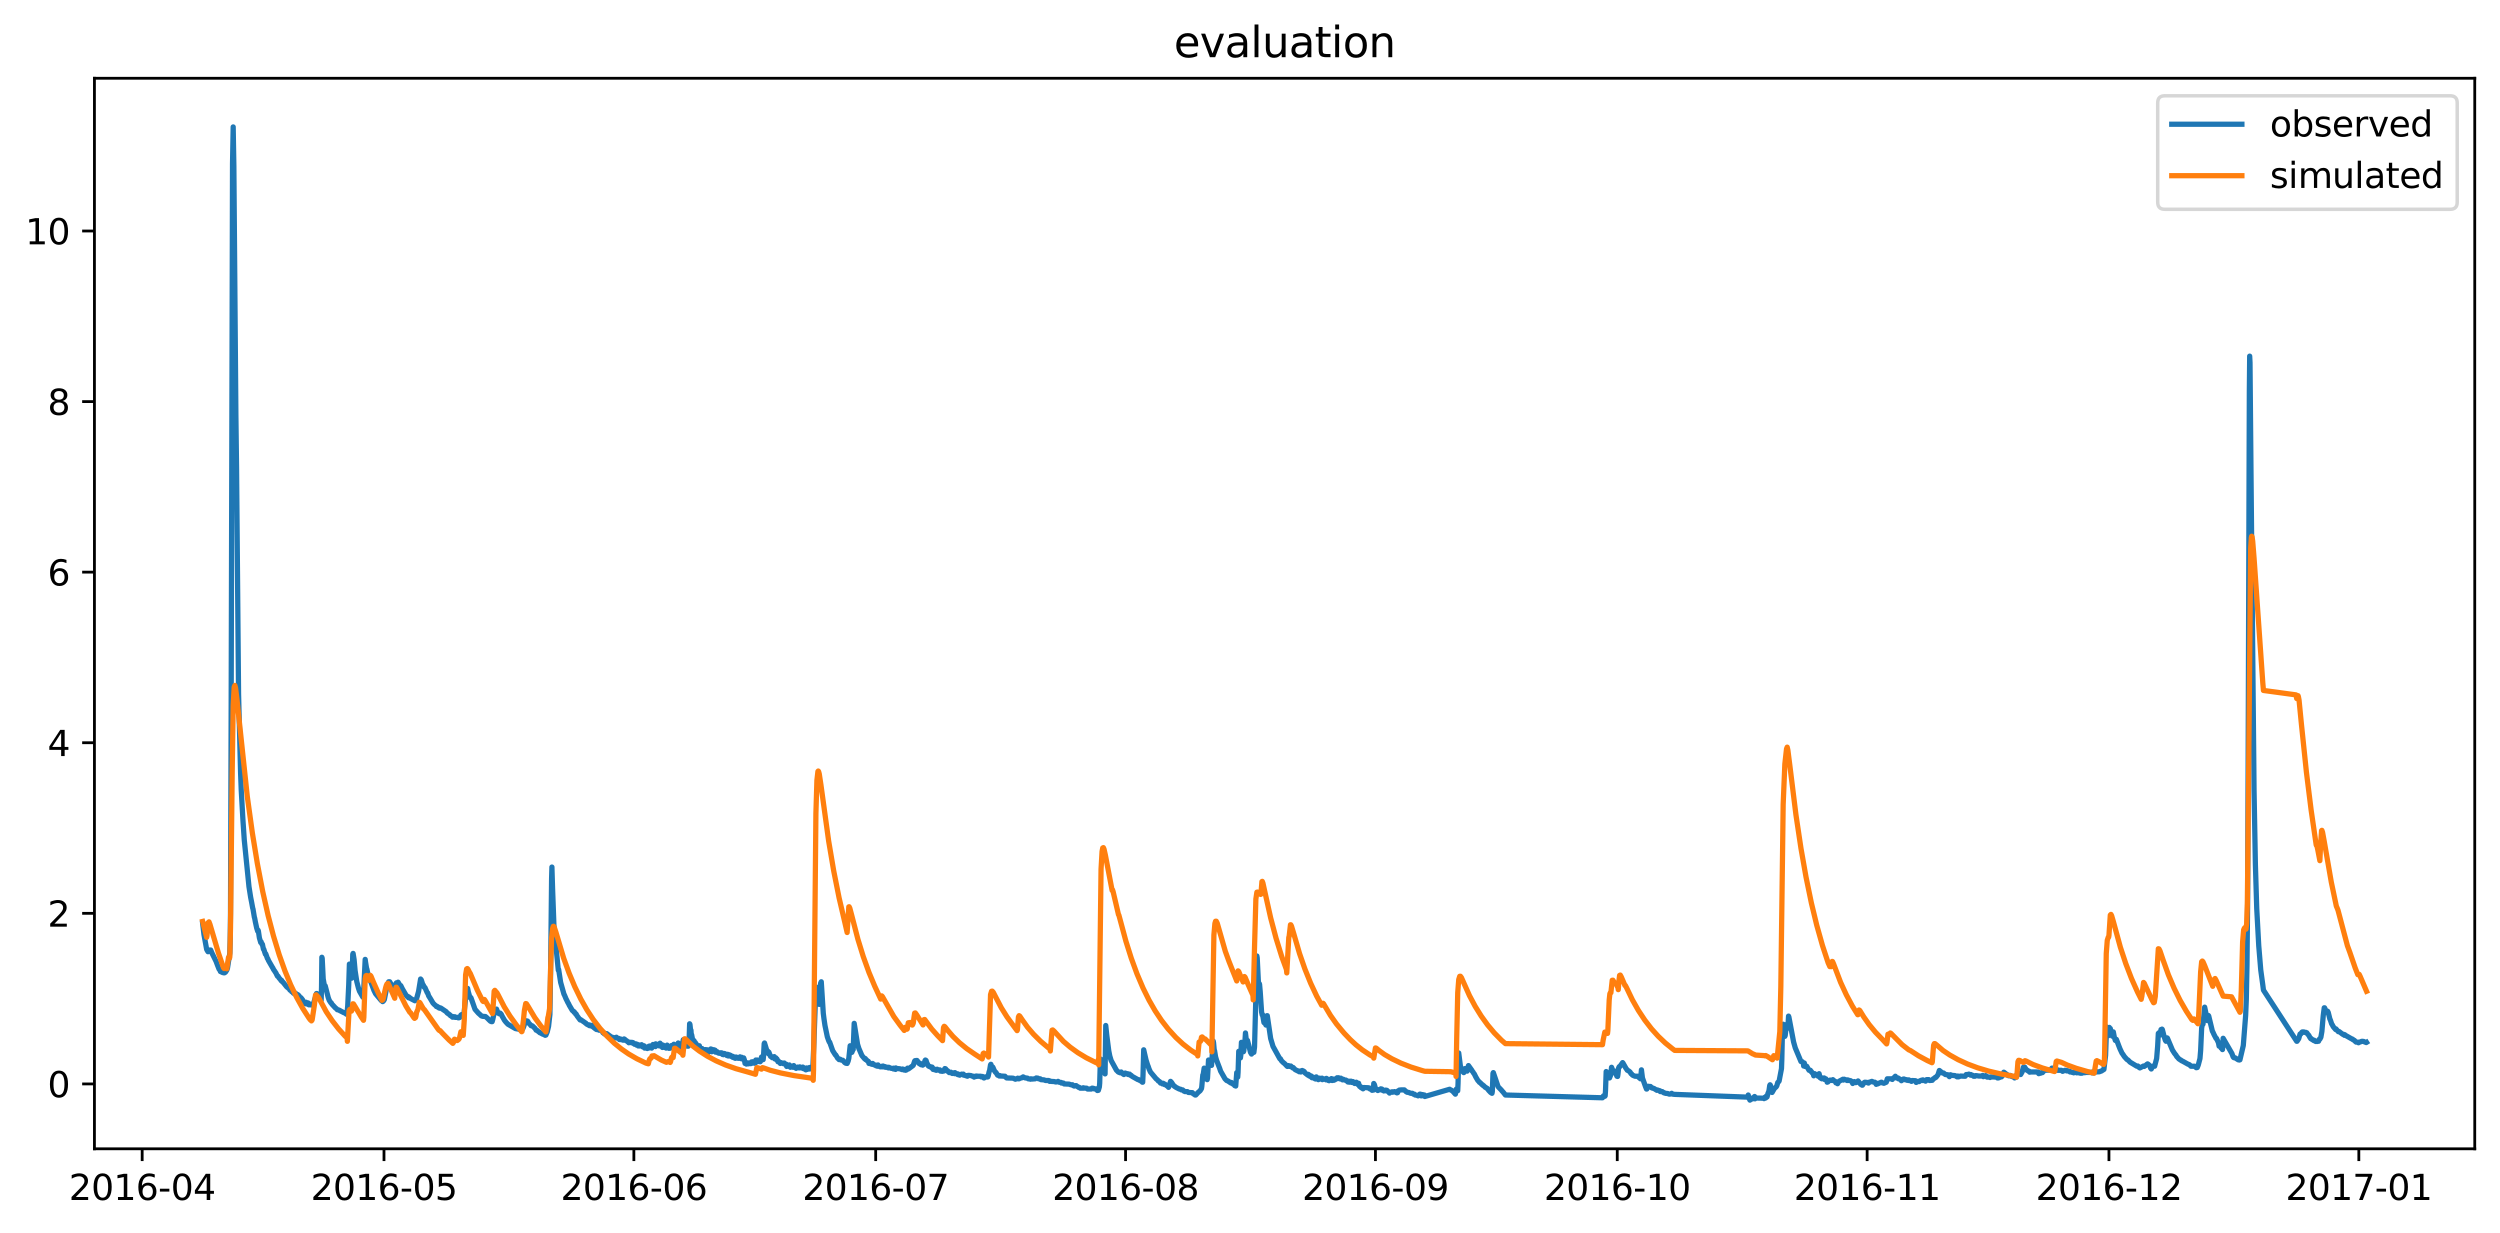 <?xml version="1.0" encoding="utf-8" standalone="no"?>
<!DOCTYPE svg PUBLIC "-//W3C//DTD SVG 1.1//EN"
  "http://www.w3.org/Graphics/SVG/1.1/DTD/svg11.dtd">
<svg xmlns:xlink="http://www.w3.org/1999/xlink" width="712.835pt" height="351.436pt" viewBox="0 0 712.835 351.436" xmlns="http://www.w3.org/2000/svg" version="1.1">
 <defs>
  <style type="text/css">*{stroke-linejoin: round; stroke-linecap: butt}</style>
 </defs>
 <g id="figure_1">
  <g id="patch_1">
   <path d="M 0 351.436 
L 712.835 351.436 
L 712.835 0 
L 0 0 
z
" style="fill: #ffffff"/>
  </g>
  <g id="axes_1">
   <g id="patch_2">
    <path d="M 26.925 327.558 
L 705.635 327.558 
L 705.635 22.318 
L 26.925 22.318 
z
" style="fill: #ffffff"/>
   </g>
   <g id="matplotlib.axis_1">
    <g id="xtick_1">
     <g id="line2d_1">
      <defs>
       <path id="m9fe5e3d454" d="M 0 0 
L 0 3.5 
" style="stroke: #000000; stroke-width: 0.8"/>
      </defs>
      <g>
       <use xlink:href="#m9fe5e3d454" x="40.538" y="327.558" style="stroke: #000000; stroke-width: 0.8"/>
      </g>
     </g>
     <g id="text_1">
      <!-- 2016-04 -->
      <g transform="translate(19.646 342.157) scale(0.1 -0.1)">
       <defs>
        <path id="DejaVuSans-32" d="M 1228 531 
L 3431 531 
L 3431 0 
L 469 0 
L 469 531 
Q 828 903 1448 1529 
Q 2069 2156 2228 2338 
Q 2531 2678 2651 2914 
Q 2772 3150 2772 3378 
Q 2772 3750 2511 3984 
Q 2250 4219 1831 4219 
Q 1534 4219 1204 4116 
Q 875 4013 500 3803 
L 500 4441 
Q 881 4594 1212 4672 
Q 1544 4750 1819 4750 
Q 2544 4750 2975 4387 
Q 3406 4025 3406 3419 
Q 3406 3131 3298 2873 
Q 3191 2616 2906 2266 
Q 2828 2175 2409 1742 
Q 1991 1309 1228 531 
z
" transform="scale(0.016)"/>
        <path id="DejaVuSans-30" d="M 2034 4250 
Q 1547 4250 1301 3770 
Q 1056 3291 1056 2328 
Q 1056 1369 1301 889 
Q 1547 409 2034 409 
Q 2525 409 2770 889 
Q 3016 1369 3016 2328 
Q 3016 3291 2770 3770 
Q 2525 4250 2034 4250 
z
M 2034 4750 
Q 2819 4750 3233 4129 
Q 3647 3509 3647 2328 
Q 3647 1150 3233 529 
Q 2819 -91 2034 -91 
Q 1250 -91 836 529 
Q 422 1150 422 2328 
Q 422 3509 836 4129 
Q 1250 4750 2034 4750 
z
" transform="scale(0.016)"/>
        <path id="DejaVuSans-31" d="M 794 531 
L 1825 531 
L 1825 4091 
L 703 3866 
L 703 4441 
L 1819 4666 
L 2450 4666 
L 2450 531 
L 3481 531 
L 3481 0 
L 794 0 
L 794 531 
z
" transform="scale(0.016)"/>
        <path id="DejaVuSans-36" d="M 2113 2584 
Q 1688 2584 1439 2293 
Q 1191 2003 1191 1497 
Q 1191 994 1439 701 
Q 1688 409 2113 409 
Q 2538 409 2786 701 
Q 3034 994 3034 1497 
Q 3034 2003 2786 2293 
Q 2538 2584 2113 2584 
z
M 3366 4563 
L 3366 3988 
Q 3128 4100 2886 4159 
Q 2644 4219 2406 4219 
Q 1781 4219 1451 3797 
Q 1122 3375 1075 2522 
Q 1259 2794 1537 2939 
Q 1816 3084 2150 3084 
Q 2853 3084 3261 2657 
Q 3669 2231 3669 1497 
Q 3669 778 3244 343 
Q 2819 -91 2113 -91 
Q 1303 -91 875 529 
Q 447 1150 447 2328 
Q 447 3434 972 4092 
Q 1497 4750 2381 4750 
Q 2619 4750 2861 4703 
Q 3103 4656 3366 4563 
z
" transform="scale(0.016)"/>
        <path id="DejaVuSans-2d" d="M 313 2009 
L 1997 2009 
L 1997 1497 
L 313 1497 
L 313 2009 
z
" transform="scale(0.016)"/>
        <path id="DejaVuSans-34" d="M 2419 4116 
L 825 1625 
L 2419 1625 
L 2419 4116 
z
M 2253 4666 
L 3047 4666 
L 3047 1625 
L 3713 1625 
L 3713 1100 
L 3047 1100 
L 3047 0 
L 2419 0 
L 2419 1100 
L 313 1100 
L 313 1709 
L 2253 4666 
z
" transform="scale(0.016)"/>
       </defs>
       <use xlink:href="#DejaVuSans-32"/>
       <use xlink:href="#DejaVuSans-30" x="63.623"/>
       <use xlink:href="#DejaVuSans-31" x="127.246"/>
       <use xlink:href="#DejaVuSans-36" x="190.869"/>
       <use xlink:href="#DejaVuSans-2d" x="254.492"/>
       <use xlink:href="#DejaVuSans-30" x="290.576"/>
       <use xlink:href="#DejaVuSans-34" x="354.199"/>
      </g>
     </g>
    </g>
    <g id="xtick_2">
     <g id="line2d_2">
      <g>
       <use xlink:href="#m9fe5e3d454" x="109.488" y="327.558" style="stroke: #000000; stroke-width: 0.8"/>
      </g>
     </g>
     <g id="text_2">
      <!-- 2016-05 -->
      <g transform="translate(88.597 342.157) scale(0.1 -0.1)">
       <defs>
        <path id="DejaVuSans-35" d="M 691 4666 
L 3169 4666 
L 3169 4134 
L 1269 4134 
L 1269 2991 
Q 1406 3038 1543 3061 
Q 1681 3084 1819 3084 
Q 2600 3084 3056 2656 
Q 3513 2228 3513 1497 
Q 3513 744 3044 326 
Q 2575 -91 1722 -91 
Q 1428 -91 1123 -41 
Q 819 9 494 109 
L 494 744 
Q 775 591 1075 516 
Q 1375 441 1709 441 
Q 2250 441 2565 725 
Q 2881 1009 2881 1497 
Q 2881 1984 2565 2268 
Q 2250 2553 1709 2553 
Q 1456 2553 1204 2497 
Q 953 2441 691 2322 
L 691 4666 
z
" transform="scale(0.016)"/>
       </defs>
       <use xlink:href="#DejaVuSans-32"/>
       <use xlink:href="#DejaVuSans-30" x="63.623"/>
       <use xlink:href="#DejaVuSans-31" x="127.246"/>
       <use xlink:href="#DejaVuSans-36" x="190.869"/>
       <use xlink:href="#DejaVuSans-2d" x="254.492"/>
       <use xlink:href="#DejaVuSans-30" x="290.576"/>
       <use xlink:href="#DejaVuSans-35" x="354.199"/>
      </g>
     </g>
    </g>
    <g id="xtick_3">
     <g id="line2d_3">
      <g>
       <use xlink:href="#m9fe5e3d454" x="180.737" y="327.558" style="stroke: #000000; stroke-width: 0.8"/>
      </g>
     </g>
     <g id="text_3">
      <!-- 2016-06 -->
      <g transform="translate(159.845 342.157) scale(0.1 -0.1)">
       <use xlink:href="#DejaVuSans-32"/>
       <use xlink:href="#DejaVuSans-30" x="63.623"/>
       <use xlink:href="#DejaVuSans-31" x="127.246"/>
       <use xlink:href="#DejaVuSans-36" x="190.869"/>
       <use xlink:href="#DejaVuSans-2d" x="254.492"/>
       <use xlink:href="#DejaVuSans-30" x="290.576"/>
       <use xlink:href="#DejaVuSans-36" x="354.199"/>
      </g>
     </g>
    </g>
    <g id="xtick_4">
     <g id="line2d_4">
      <g>
       <use xlink:href="#m9fe5e3d454" x="249.687" y="327.558" style="stroke: #000000; stroke-width: 0.8"/>
      </g>
     </g>
     <g id="text_4">
      <!-- 2016-07 -->
      <g transform="translate(228.796 342.157) scale(0.1 -0.1)">
       <defs>
        <path id="DejaVuSans-37" d="M 525 4666 
L 3525 4666 
L 3525 4397 
L 1831 0 
L 1172 0 
L 2766 4134 
L 525 4134 
L 525 4666 
z
" transform="scale(0.016)"/>
       </defs>
       <use xlink:href="#DejaVuSans-32"/>
       <use xlink:href="#DejaVuSans-30" x="63.623"/>
       <use xlink:href="#DejaVuSans-31" x="127.246"/>
       <use xlink:href="#DejaVuSans-36" x="190.869"/>
       <use xlink:href="#DejaVuSans-2d" x="254.492"/>
       <use xlink:href="#DejaVuSans-30" x="290.576"/>
       <use xlink:href="#DejaVuSans-37" x="354.199"/>
      </g>
     </g>
    </g>
    <g id="xtick_5">
     <g id="line2d_5">
      <g>
       <use xlink:href="#m9fe5e3d454" x="320.936" y="327.558" style="stroke: #000000; stroke-width: 0.8"/>
      </g>
     </g>
     <g id="text_5">
      <!-- 2016-08 -->
      <g transform="translate(300.044 342.157) scale(0.1 -0.1)">
       <defs>
        <path id="DejaVuSans-38" d="M 2034 2216 
Q 1584 2216 1326 1975 
Q 1069 1734 1069 1313 
Q 1069 891 1326 650 
Q 1584 409 2034 409 
Q 2484 409 2743 651 
Q 3003 894 3003 1313 
Q 3003 1734 2745 1975 
Q 2488 2216 2034 2216 
z
M 1403 2484 
Q 997 2584 770 2862 
Q 544 3141 544 3541 
Q 544 4100 942 4425 
Q 1341 4750 2034 4750 
Q 2731 4750 3128 4425 
Q 3525 4100 3525 3541 
Q 3525 3141 3298 2862 
Q 3072 2584 2669 2484 
Q 3125 2378 3379 2068 
Q 3634 1759 3634 1313 
Q 3634 634 3220 271 
Q 2806 -91 2034 -91 
Q 1263 -91 848 271 
Q 434 634 434 1313 
Q 434 1759 690 2068 
Q 947 2378 1403 2484 
z
M 1172 3481 
Q 1172 3119 1398 2916 
Q 1625 2713 2034 2713 
Q 2441 2713 2670 2916 
Q 2900 3119 2900 3481 
Q 2900 3844 2670 4047 
Q 2441 4250 2034 4250 
Q 1625 4250 1398 4047 
Q 1172 3844 1172 3481 
z
" transform="scale(0.016)"/>
       </defs>
       <use xlink:href="#DejaVuSans-32"/>
       <use xlink:href="#DejaVuSans-30" x="63.623"/>
       <use xlink:href="#DejaVuSans-31" x="127.246"/>
       <use xlink:href="#DejaVuSans-36" x="190.869"/>
       <use xlink:href="#DejaVuSans-2d" x="254.492"/>
       <use xlink:href="#DejaVuSans-30" x="290.576"/>
       <use xlink:href="#DejaVuSans-38" x="354.199"/>
      </g>
     </g>
    </g>
    <g id="xtick_6">
     <g id="line2d_6">
      <g>
       <use xlink:href="#m9fe5e3d454" x="392.184" y="327.558" style="stroke: #000000; stroke-width: 0.8"/>
      </g>
     </g>
     <g id="text_6">
      <!-- 2016-09 -->
      <g transform="translate(371.293 342.157) scale(0.1 -0.1)">
       <defs>
        <path id="DejaVuSans-39" d="M 703 97 
L 703 672 
Q 941 559 1184 500 
Q 1428 441 1663 441 
Q 2288 441 2617 861 
Q 2947 1281 2994 2138 
Q 2813 1869 2534 1725 
Q 2256 1581 1919 1581 
Q 1219 1581 811 2004 
Q 403 2428 403 3163 
Q 403 3881 828 4315 
Q 1253 4750 1959 4750 
Q 2769 4750 3195 4129 
Q 3622 3509 3622 2328 
Q 3622 1225 3098 567 
Q 2575 -91 1691 -91 
Q 1453 -91 1209 -44 
Q 966 3 703 97 
z
M 1959 2075 
Q 2384 2075 2632 2365 
Q 2881 2656 2881 3163 
Q 2881 3666 2632 3958 
Q 2384 4250 1959 4250 
Q 1534 4250 1286 3958 
Q 1038 3666 1038 3163 
Q 1038 2656 1286 2365 
Q 1534 2075 1959 2075 
z
" transform="scale(0.016)"/>
       </defs>
       <use xlink:href="#DejaVuSans-32"/>
       <use xlink:href="#DejaVuSans-30" x="63.623"/>
       <use xlink:href="#DejaVuSans-31" x="127.246"/>
       <use xlink:href="#DejaVuSans-36" x="190.869"/>
       <use xlink:href="#DejaVuSans-2d" x="254.492"/>
       <use xlink:href="#DejaVuSans-30" x="290.576"/>
       <use xlink:href="#DejaVuSans-39" x="354.199"/>
      </g>
     </g>
    </g>
    <g id="xtick_7">
     <g id="line2d_7">
      <g>
       <use xlink:href="#m9fe5e3d454" x="461.134" y="327.558" style="stroke: #000000; stroke-width: 0.8"/>
      </g>
     </g>
     <g id="text_7">
      <!-- 2016-10 -->
      <g transform="translate(440.243 342.157) scale(0.1 -0.1)">
       <use xlink:href="#DejaVuSans-32"/>
       <use xlink:href="#DejaVuSans-30" x="63.623"/>
       <use xlink:href="#DejaVuSans-31" x="127.246"/>
       <use xlink:href="#DejaVuSans-36" x="190.869"/>
       <use xlink:href="#DejaVuSans-2d" x="254.492"/>
       <use xlink:href="#DejaVuSans-31" x="290.576"/>
       <use xlink:href="#DejaVuSans-30" x="354.199"/>
      </g>
     </g>
    </g>
    <g id="xtick_8">
     <g id="line2d_8">
      <g>
       <use xlink:href="#m9fe5e3d454" x="532.383" y="327.558" style="stroke: #000000; stroke-width: 0.8"/>
      </g>
     </g>
     <g id="text_8">
      <!-- 2016-11 -->
      <g transform="translate(511.492 342.157) scale(0.1 -0.1)">
       <use xlink:href="#DejaVuSans-32"/>
       <use xlink:href="#DejaVuSans-30" x="63.623"/>
       <use xlink:href="#DejaVuSans-31" x="127.246"/>
       <use xlink:href="#DejaVuSans-36" x="190.869"/>
       <use xlink:href="#DejaVuSans-2d" x="254.492"/>
       <use xlink:href="#DejaVuSans-31" x="290.576"/>
       <use xlink:href="#DejaVuSans-31" x="354.199"/>
      </g>
     </g>
    </g>
    <g id="xtick_9">
     <g id="line2d_9">
      <g>
       <use xlink:href="#m9fe5e3d454" x="601.333" y="327.558" style="stroke: #000000; stroke-width: 0.8"/>
      </g>
     </g>
     <g id="text_9">
      <!-- 2016-12 -->
      <g transform="translate(580.442 342.157) scale(0.1 -0.1)">
       <use xlink:href="#DejaVuSans-32"/>
       <use xlink:href="#DejaVuSans-30" x="63.623"/>
       <use xlink:href="#DejaVuSans-31" x="127.246"/>
       <use xlink:href="#DejaVuSans-36" x="190.869"/>
       <use xlink:href="#DejaVuSans-2d" x="254.492"/>
       <use xlink:href="#DejaVuSans-31" x="290.576"/>
       <use xlink:href="#DejaVuSans-32" x="354.199"/>
      </g>
     </g>
    </g>
    <g id="xtick_10">
     <g id="line2d_10">
      <g>
       <use xlink:href="#m9fe5e3d454" x="672.582" y="327.558" style="stroke: #000000; stroke-width: 0.8"/>
      </g>
     </g>
     <g id="text_10">
      <!-- 2017-01 -->
      <g transform="translate(651.691 342.157) scale(0.1 -0.1)">
       <use xlink:href="#DejaVuSans-32"/>
       <use xlink:href="#DejaVuSans-30" x="63.623"/>
       <use xlink:href="#DejaVuSans-31" x="127.246"/>
       <use xlink:href="#DejaVuSans-37" x="190.869"/>
       <use xlink:href="#DejaVuSans-2d" x="254.492"/>
       <use xlink:href="#DejaVuSans-30" x="290.576"/>
       <use xlink:href="#DejaVuSans-31" x="354.199"/>
      </g>
     </g>
    </g>
   </g>
   <g id="matplotlib.axis_2">
    <g id="ytick_1">
     <g id="line2d_11">
      <defs>
       <path id="m7069feb4be" d="M 0 0 
L -3.5 0 
" style="stroke: #000000; stroke-width: 0.8"/>
      </defs>
      <g>
       <use xlink:href="#m7069feb4be" x="26.925" y="309.063" style="stroke: #000000; stroke-width: 0.8"/>
      </g>
     </g>
     <g id="text_11">
      <!-- 0 -->
      <g transform="translate(13.562 312.862) scale(0.1 -0.1)">
       <use xlink:href="#DejaVuSans-30"/>
      </g>
     </g>
    </g>
    <g id="ytick_2">
     <g id="line2d_12">
      <g>
       <use xlink:href="#m7069feb4be" x="26.925" y="260.423" style="stroke: #000000; stroke-width: 0.8"/>
      </g>
     </g>
     <g id="text_12">
      <!-- 2 -->
      <g transform="translate(13.562 264.222) scale(0.1 -0.1)">
       <use xlink:href="#DejaVuSans-32"/>
      </g>
     </g>
    </g>
    <g id="ytick_3">
     <g id="line2d_13">
      <g>
       <use xlink:href="#m7069feb4be" x="26.925" y="211.783" style="stroke: #000000; stroke-width: 0.8"/>
      </g>
     </g>
     <g id="text_13">
      <!-- 4 -->
      <g transform="translate(13.562 215.582) scale(0.1 -0.1)">
       <use xlink:href="#DejaVuSans-34"/>
      </g>
     </g>
    </g>
    <g id="ytick_4">
     <g id="line2d_14">
      <g>
       <use xlink:href="#m7069feb4be" x="26.925" y="163.143" style="stroke: #000000; stroke-width: 0.8"/>
      </g>
     </g>
     <g id="text_14">
      <!-- 6 -->
      <g transform="translate(13.562 166.942) scale(0.1 -0.1)">
       <use xlink:href="#DejaVuSans-36"/>
      </g>
     </g>
    </g>
    <g id="ytick_5">
     <g id="line2d_15">
      <g>
       <use xlink:href="#m7069feb4be" x="26.925" y="114.503" style="stroke: #000000; stroke-width: 0.8"/>
      </g>
     </g>
     <g id="text_15">
      <!-- 8 -->
      <g transform="translate(13.562 118.302) scale(0.1 -0.1)">
       <use xlink:href="#DejaVuSans-38"/>
      </g>
     </g>
    </g>
    <g id="ytick_6">
     <g id="line2d_16">
      <g>
       <use xlink:href="#m7069feb4be" x="26.925" y="65.863" style="stroke: #000000; stroke-width: 0.8"/>
      </g>
     </g>
     <g id="text_16">
      <!-- 10 -->
      <g transform="translate(7.2 69.662) scale(0.1 -0.1)">
       <use xlink:href="#DejaVuSans-31"/>
       <use xlink:href="#DejaVuSans-30" x="63.623"/>
      </g>
     </g>
    </g>
   </g>
   <g id="line2d_17">
    <path d="M 57.775 263.22 
L 58.159 266.503 
L 58.925 270.698 
L 59.116 271.063 
L 59.308 271.367 
L 59.691 271.002 
L 59.787 270.88 
L 59.978 270.941 
L 60.074 270.88 
L 60.457 271.792 
L 61.606 274.103 
L 61.989 275.136 
L 62.468 276.352 
L 62.755 276.717 
L 62.851 277.021 
L 62.947 276.96 
L 63.138 277.143 
L 63.521 277.325 
L 63.617 277.143 
L 63.809 277.386 
L 64 277.386 
L 64.192 277.264 
L 64.287 277.204 
L 64.479 276.9 
L 64.67 276.596 
L 64.862 276.048 
L 65.532 271.732 
L 65.628 268.205 
L 65.724 260.544 
L 65.915 200.839 
L 66.298 46.65 
L 66.49 36.193 
L 66.682 47.501 
L 67.256 118.212 
L 67.448 133.229 
L 68.022 197.86 
L 68.597 220.295 
L 68.788 225.341 
L 69.267 233.792 
L 69.65 239.508 
L 70.991 252.823 
L 71.47 255.863 
L 71.757 257.322 
L 72.044 258.903 
L 72.14 259.207 
L 72.523 261.517 
L 72.619 261.821 
L 72.81 262.855 
L 73.193 264.618 
L 73.481 265.53 
L 73.577 265.226 
L 73.672 265.469 
L 73.96 267.415 
L 74.343 268.752 
L 74.438 268.509 
L 74.726 269.3 
L 74.821 269.239 
L 75.109 270.637 
L 75.205 270.637 
L 75.683 272.096 
L 75.779 271.975 
L 76.258 273.312 
L 76.354 273.373 
L 76.545 273.86 
L 77.694 275.866 
L 77.79 275.988 
L 77.982 276.413 
L 78.365 276.96 
L 78.556 277.264 
L 78.652 277.386 
L 78.939 277.994 
L 79.131 278.359 
L 79.227 278.298 
L 79.61 278.906 
L 79.897 279.21 
L 80.184 279.636 
L 80.28 279.514 
L 80.567 280 
L 80.663 280 
L 81.717 281.338 
L 81.812 281.216 
L 81.908 281.52 
L 82.004 281.399 
L 82.195 281.764 
L 82.387 281.885 
L 82.483 281.581 
L 82.674 282.311 
L 82.961 282.311 
L 83.153 282.736 
L 83.249 282.797 
L 83.345 282.676 
L 83.536 282.98 
L 83.632 283.162 
L 83.728 283.04 
L 83.919 283.344 
L 84.111 283.284 
L 84.206 283.405 
L 84.302 283.223 
L 84.494 283.527 
L 84.685 283.77 
L 84.781 283.831 
L 84.877 283.588 
L 85.164 283.831 
L 85.356 284.074 
L 85.739 284.621 
L 85.834 284.5 
L 85.93 284.986 
L 86.026 284.743 
L 86.122 285.047 
L 86.217 284.986 
L 86.505 285.533 
L 86.888 285.837 
L 86.984 286.141 
L 87.079 285.959 
L 87.175 286.08 
L 87.271 285.776 
L 87.367 286.263 
L 87.462 286.141 
L 87.558 286.263 
L 87.654 286.141 
L 87.75 286.263 
L 87.845 285.959 
L 88.037 286.506 
L 88.228 286.506 
L 88.324 286.263 
L 88.516 286.506 
L 88.707 286.445 
L 88.803 286.567 
L 89.09 286.324 
L 89.186 286.384 
L 89.473 285.898 
L 90.24 283.284 
L 90.335 283.284 
L 90.527 283.588 
L 90.91 284.5 
L 91.006 284.5 
L 91.293 285.047 
L 91.58 285.168 
L 91.676 281.52 
L 91.772 272.948 
L 91.868 273.252 
L 92.155 279.088 
L 92.442 280.73 
L 92.634 281.034 
L 92.729 281.095 
L 93.591 284.439 
L 93.879 285.229 
L 94.357 285.959 
L 94.453 285.959 
L 94.645 286.324 
L 94.932 286.628 
L 95.602 287.357 
L 95.985 287.661 
L 96.177 287.904 
L 96.464 287.965 
L 96.752 288.026 
L 96.943 288.208 
L 97.039 288.208 
L 97.23 288.33 
L 98.188 288.816 
L 98.379 288.816 
L 98.763 289.181 
L 98.858 289.181 
L 98.954 288.938 
L 99.146 286.81 
L 99.433 280.852 
L 99.624 274.893 
L 99.816 275.866 
L 99.912 275.927 
L 100.295 278.906 
L 100.391 278.48 
L 100.582 272.096 
L 100.678 271.853 
L 100.965 273.616 
L 101.252 276.778 
L 101.731 279.879 
L 102.21 281.764 
L 102.497 282.615 
L 103.455 284.317 
L 103.551 284.378 
L 103.742 281.581 
L 104.125 273.556 
L 104.221 274.285 
L 104.508 276.048 
L 104.604 276.292 
L 105.179 279.028 
L 105.37 279.453 
L 105.562 279.696 
L 105.753 280 
L 106.615 282.372 
L 107.094 283.344 
L 108.722 285.29 
L 108.818 285.229 
L 109.105 285.594 
L 109.297 285.472 
L 109.488 285.168 
L 109.584 285.047 
L 110.254 281.642 
L 110.829 279.94 
L 111.116 279.94 
L 111.499 280.608 
L 111.595 280.608 
L 111.786 280.852 
L 112.074 281.581 
L 112.457 282.493 
L 112.553 281.824 
L 112.648 282.372 
L 112.744 282.311 
L 112.936 281.338 
L 113.031 280.244 
L 113.223 280.487 
L 113.51 280.061 
L 113.798 280.548 
L 114.085 281.095 
L 114.181 281.156 
L 114.276 281.034 
L 114.755 282.007 
L 115.713 283.648 
L 116.096 284.135 
L 116.192 284.074 
L 116.479 284.5 
L 116.575 284.256 
L 116.766 284.5 
L 116.862 284.621 
L 116.958 284.56 
L 117.245 284.804 
L 118.298 285.351 
L 118.682 285.047 
L 118.969 284.074 
L 119.352 282.676 
L 119.926 279.149 
L 120.118 279.392 
L 120.597 280.912 
L 120.693 280.852 
L 120.98 281.52 
L 121.171 281.581 
L 121.459 282.25 
L 121.842 283.101 
L 121.938 283.101 
L 122.225 283.952 
L 122.608 284.56 
L 123.47 286.02 
L 123.949 286.506 
L 124.332 286.81 
L 124.427 286.992 
L 124.619 286.932 
L 124.81 287.175 
L 124.906 287.114 
L 125.193 287.418 
L 125.289 287.296 
L 125.385 287.479 
L 125.672 287.418 
L 127.205 288.452 
L 127.492 288.816 
L 128.258 289.364 
L 128.449 289.607 
L 128.641 289.668 
L 128.833 289.85 
L 128.928 289.85 
L 129.024 290.032 
L 129.12 289.85 
L 129.216 290.032 
L 129.503 289.911 
L 129.599 290.032 
L 129.694 289.911 
L 129.79 290.093 
L 129.982 290.093 
L 130.556 290.093 
L 130.652 290.215 
L 130.748 290.093 
L 130.844 290.215 
L 130.939 290.093 
L 131.131 290.093 
L 131.418 289.424 
L 131.514 289.424 
L 131.61 289.303 
L 132.184 289.607 
L 132.28 289.303 
L 132.95 282.676 
L 133.046 282.98 
L 133.333 281.824 
L 133.525 282.797 
L 134.004 284.439 
L 134.1 284.5 
L 134.195 284.378 
L 134.291 284.5 
L 135.44 287.783 
L 136.398 288.877 
L 136.877 289.303 
L 137.26 289.668 
L 137.643 289.789 
L 138.409 289.85 
L 138.792 290.154 
L 138.984 290.336 
L 139.462 290.823 
L 139.845 291.188 
L 139.941 290.944 
L 140.133 291.309 
L 140.324 291.309 
L 140.516 290.64 
L 141.09 287.965 
L 141.378 287.904 
L 141.569 287.722 
L 141.761 288.208 
L 142.048 288.877 
L 142.24 288.938 
L 142.335 289.06 
L 142.431 288.877 
L 142.527 288.999 
L 142.623 288.877 
L 142.91 289.181 
L 143.197 289.789 
L 143.868 290.944 
L 144.059 291.188 
L 144.251 291.431 
L 144.825 292.039 
L 147.028 293.316 
L 147.219 293.316 
L 147.411 293.376 
L 147.602 293.376 
L 147.985 293.498 
L 148.177 293.559 
L 148.56 293.741 
L 149.039 293.376 
L 149.326 292.708 
L 149.805 291.188 
L 149.996 291.066 
L 150.379 291.127 
L 150.475 291.188 
L 150.763 291.735 
L 151.146 292.1 
L 151.433 292.464 
L 151.529 292.404 
L 151.72 292.525 
L 151.816 292.525 
L 152.199 292.89 
L 152.582 293.255 
L 152.869 293.741 
L 153.157 293.802 
L 153.348 293.984 
L 153.635 294.228 
L 153.731 294.228 
L 153.923 294.471 
L 154.21 294.532 
L 154.402 294.714 
L 154.689 294.775 
L 154.785 294.896 
L 154.976 294.896 
L 155.455 295.2 
L 155.551 295.079 
L 155.647 295.14 
L 156.03 294.228 
L 156.413 292.647 
L 156.796 289.242 
L 156.987 277.568 
L 157.275 250.573 
L 157.37 247.229 
L 157.562 253.492 
L 157.945 263.949 
L 159.19 276.656 
L 159.286 276.413 
L 159.86 280.122 
L 160.818 283.527 
L 160.914 283.648 
L 161.392 284.804 
L 161.584 285.168 
L 161.967 285.959 
L 162.063 286.08 
L 162.35 286.688 
L 163.212 288.148 
L 163.595 288.391 
L 163.691 288.634 
L 163.786 288.573 
L 163.978 288.877 
L 164.074 288.938 
L 164.17 289.181 
L 164.265 289.12 
L 164.553 289.668 
L 165.414 290.823 
L 165.51 290.701 
L 166.755 291.552 
L 166.947 291.735 
L 167.042 291.735 
L 167.234 291.978 
L 167.904 292.343 
L 168 292.221 
L 168.096 292.464 
L 168.192 292.282 
L 168.383 292.464 
L 168.575 292.464 
L 168.67 292.586 
L 168.862 292.343 
L 169.054 292.768 
L 169.82 293.376 
L 170.011 293.498 
L 170.107 293.559 
L 170.203 293.376 
L 170.394 293.498 
L 170.586 293.316 
L 170.777 293.741 
L 170.873 293.559 
L 171.065 293.741 
L 171.352 293.802 
L 171.639 294.045 
L 171.831 294.228 
L 171.926 294.471 
L 172.022 294.349 
L 172.31 294.775 
L 172.405 294.775 
L 172.501 294.653 
L 172.693 294.836 
L 172.98 294.714 
L 174.321 295.687 
L 174.512 295.869 
L 174.608 295.748 
L 174.991 295.991 
L 175.087 295.869 
L 175.278 295.991 
L 175.374 295.869 
L 175.565 295.93 
L 175.757 295.748 
L 175.949 295.991 
L 176.236 296.052 
L 176.523 296.112 
L 176.619 296.416 
L 176.715 296.356 
L 176.81 296.295 
L 177.002 296.416 
L 177.098 296.295 
L 177.193 296.477 
L 177.385 296.416 
L 177.672 296.599 
L 177.96 296.234 
L 178.055 296.416 
L 178.151 296.356 
L 178.343 296.66 
L 178.63 296.72 
L 178.821 296.903 
L 179.013 297.085 
L 179.205 297.146 
L 179.3 297.328 
L 179.492 297.146 
L 179.779 297.268 
L 179.971 297.207 
L 180.066 297.328 
L 180.162 297.207 
L 180.258 297.328 
L 180.449 297.268 
L 180.545 297.511 
L 180.641 297.389 
L 180.928 297.754 
L 181.12 297.693 
L 181.216 297.754 
L 181.311 297.632 
L 181.503 297.997 
L 181.599 297.997 
L 181.694 297.754 
L 181.79 297.876 
L 181.982 298.24 
L 182.173 297.936 
L 182.269 298.24 
L 182.365 298.119 
L 182.461 298.24 
L 182.556 297.997 
L 182.844 298.24 
L 182.939 297.876 
L 183.035 298.301 
L 183.131 298.18 
L 183.227 298.484 
L 183.322 298.301 
L 183.418 298.544 
L 183.61 298.18 
L 183.801 298.848 
L 183.897 298.788 
L 183.993 298.848 
L 184.184 298.666 
L 184.28 298.788 
L 184.376 298.666 
L 184.567 298.97 
L 184.663 298.484 
L 184.759 298.666 
L 184.855 298.423 
L 184.95 298.848 
L 185.046 298.301 
L 185.238 298.788 
L 185.333 298.24 
L 185.429 298.666 
L 185.525 298.544 
L 185.621 298.727 
L 185.716 298.666 
L 185.812 298.848 
L 186.1 298.058 
L 186.195 297.815 
L 186.291 297.936 
L 186.483 297.876 
L 186.674 298.301 
L 186.77 297.936 
L 186.866 298.423 
L 186.961 297.632 
L 187.057 297.876 
L 187.153 297.815 
L 187.344 297.997 
L 187.536 297.936 
L 187.632 297.754 
L 187.823 298.18 
L 188.015 297.815 
L 188.111 298.24 
L 188.206 297.45 
L 188.398 298.24 
L 188.494 297.754 
L 188.685 298.18 
L 188.781 298.119 
L 188.877 298.666 
L 189.068 297.997 
L 189.164 298.484 
L 189.26 298.301 
L 189.451 298.666 
L 189.547 298.423 
L 189.739 298.544 
L 189.93 298.848 
L 190.026 298.24 
L 190.122 298.301 
L 190.217 297.997 
L 190.313 298.727 
L 190.409 298.423 
L 190.696 298.909 
L 190.888 298.666 
L 190.984 298.909 
L 191.175 298.484 
L 191.271 298.788 
L 191.462 298.119 
L 191.558 298.788 
L 191.654 298.484 
L 191.75 298.544 
L 191.845 298.605 
L 191.941 297.997 
L 192.037 298.301 
L 192.133 297.754 
L 192.324 297.936 
L 192.803 298.301 
L 192.899 297.997 
L 192.995 298.666 
L 193.09 298.544 
L 193.186 297.997 
L 193.282 298.423 
L 193.378 297.389 
L 193.473 297.997 
L 193.569 297.815 
L 193.761 298.423 
L 193.856 297.693 
L 193.952 297.936 
L 194.048 298.605 
L 194.144 298.18 
L 194.24 298.484 
L 194.431 297.876 
L 194.527 298.058 
L 194.814 296.477 
L 194.91 296.599 
L 195.006 297.085 
L 195.293 296.477 
L 195.58 297.693 
L 195.772 297.45 
L 195.963 298.301 
L 196.059 298.058 
L 196.251 298.301 
L 196.346 297.936 
L 196.442 297.997 
L 196.634 291.917 
L 196.729 292.1 
L 196.921 293.863 
L 197.017 293.741 
L 197.112 295.2 
L 197.208 295.018 
L 197.496 296.538 
L 197.591 296.477 
L 197.783 296.781 
L 197.879 296.72 
L 198.166 297.632 
L 198.262 297.268 
L 198.357 298.18 
L 198.549 297.693 
L 198.836 298.301 
L 198.932 298.24 
L 199.219 298.97 
L 199.315 298.788 
L 199.411 298.18 
L 199.698 299.396 
L 199.89 299.396 
L 199.985 299.335 
L 200.177 298.97 
L 200.273 299.213 
L 200.368 299.821 
L 200.464 299.578 
L 200.56 299.76 
L 200.751 299.274 
L 200.847 299.396 
L 200.943 299.578 
L 201.039 300.125 
L 201.135 299.882 
L 201.23 299.274 
L 201.326 299.578 
L 201.422 300.308 
L 201.709 299.335 
L 201.805 300.247 
L 201.901 299.578 
L 201.996 300.004 
L 202.188 299.639 
L 202.284 299.7 
L 202.379 299.578 
L 202.571 299.76 
L 202.667 299.092 
L 202.763 299.396 
L 202.858 299.152 
L 202.954 299.882 
L 203.241 299.274 
L 203.433 299.396 
L 203.624 299.335 
L 203.816 299.821 
L 203.912 299.456 
L 204.007 300.004 
L 204.103 299.943 
L 204.199 299.76 
L 204.295 300.004 
L 204.486 299.882 
L 204.678 300.186 
L 204.965 300.308 
L 205.157 300.308 
L 205.252 300.308 
L 205.348 300.186 
L 205.444 300.368 
L 205.54 300.186 
L 205.635 300.308 
L 205.731 300.186 
L 205.827 300.308 
L 206.019 300.672 
L 206.21 300.368 
L 206.306 300.733 
L 206.402 300.368 
L 206.593 300.551 
L 206.689 300.429 
L 207.072 300.794 
L 207.168 300.672 
L 207.263 300.976 
L 207.455 300.612 
L 207.647 301.098 
L 207.838 300.733 
L 207.934 301.098 
L 208.03 300.794 
L 208.125 301.098 
L 208.221 301.037 
L 208.317 300.916 
L 208.413 301.159 
L 208.604 301.159 
L 208.7 301.341 
L 208.796 301.159 
L 208.891 301.463 
L 208.987 301.22 
L 209.083 301.524 
L 209.179 301.463 
L 209.275 301.463 
L 209.37 301.645 
L 209.466 301.402 
L 209.658 301.767 
L 209.753 301.402 
L 209.849 301.584 
L 209.945 301.402 
L 210.041 301.463 
L 210.136 301.706 
L 210.424 301.645 
L 210.519 301.767 
L 210.615 301.584 
L 210.807 301.706 
L 210.902 301.767 
L 210.998 301.341 
L 211.19 301.706 
L 211.286 301.706 
L 211.381 301.888 
L 211.477 301.463 
L 211.669 301.949 
L 211.86 301.767 
L 211.956 301.828 
L 212.052 301.645 
L 212.243 302.192 
L 212.435 303.226 
L 212.53 302.861 
L 212.626 303.287 
L 212.722 303.226 
L 212.818 303.408 
L 212.914 303.226 
L 213.009 303.348 
L 213.201 303.044 
L 213.297 303.348 
L 213.392 303.287 
L 213.488 303.165 
L 213.775 303.287 
L 213.967 303.044 
L 214.063 303.287 
L 214.254 302.8 
L 214.446 303.165 
L 214.542 302.74 
L 214.637 303.044 
L 214.829 302.922 
L 215.116 303.165 
L 215.212 303.044 
L 215.308 303.165 
L 215.499 302.253 
L 215.595 302.375 
L 215.691 302.253 
L 215.786 302.375 
L 215.882 302.74 
L 215.978 302.253 
L 216.074 302.314 
L 216.265 302.557 
L 216.457 302.679 
L 216.553 302.496 
L 216.744 302.74 
L 216.936 302.496 
L 217.127 301.402 
L 217.223 301.463 
L 217.319 301.28 
L 217.606 302.132 
L 217.702 301.22 
L 217.893 297.572 
L 217.989 297.389 
L 218.659 299.578 
L 218.755 299.76 
L 218.851 299.639 
L 218.947 300.186 
L 219.042 300.125 
L 219.138 300.49 
L 219.234 300.004 
L 219.713 301.22 
L 219.904 301.22 
L 220 301.28 
L 220.192 301.584 
L 220.575 301.584 
L 220.766 301.28 
L 220.958 301.949 
L 221.149 301.645 
L 221.245 301.645 
L 221.437 302.192 
L 221.532 301.949 
L 221.82 302.74 
L 221.915 302.496 
L 222.107 302.8 
L 222.203 302.8 
L 222.49 303.226 
L 222.682 302.983 
L 223.352 303.287 
L 223.543 303.104 
L 223.639 303.104 
L 223.831 303.408 
L 224.118 303.712 
L 224.214 303.469 
L 224.309 304.077 
L 224.405 303.834 
L 224.501 304.016 
L 224.693 303.834 
L 224.788 304.016 
L 224.884 303.895 
L 224.98 304.077 
L 225.076 303.652 
L 225.363 304.32 
L 225.459 303.956 
L 225.554 304.016 
L 225.65 304.138 
L 225.746 304.016 
L 225.842 304.26 
L 225.937 304.077 
L 226.129 304.32 
L 226.321 303.834 
L 226.416 304.26 
L 226.512 304.077 
L 226.608 304.381 
L 226.704 304.26 
L 226.799 304.442 
L 226.895 304.32 
L 226.991 304.624 
L 227.182 304.442 
L 227.47 304.26 
L 227.565 304.442 
L 227.661 304.32 
L 227.853 304.503 
L 228.044 304.199 
L 228.236 304.381 
L 228.332 304.381 
L 228.427 304.503 
L 228.619 304.32 
L 228.81 304.503 
L 228.906 304.26 
L 229.002 304.685 
L 229.193 304.442 
L 229.385 304.746 
L 229.481 304.868 
L 229.672 304.564 
L 229.768 305.05 
L 230.055 304.503 
L 230.151 304.928 
L 230.247 304.868 
L 230.438 304.685 
L 230.63 304.807 
L 230.821 304.381 
L 230.917 304.807 
L 231.013 304.381 
L 231.109 304.442 
L 231.205 304.32 
L 231.396 304.564 
L 231.588 304.564 
L 231.779 304.077 
L 232.066 297.45 
L 232.258 292.039 
L 232.449 286.81 
L 232.833 284.013 
L 233.024 281.52 
L 233.503 286.263 
L 233.599 286.384 
L 233.694 285.351 
L 233.982 280.365 
L 234.173 279.94 
L 234.748 288.938 
L 234.939 290.458 
L 235.227 292.404 
L 235.897 295.626 
L 236.28 296.72 
L 236.472 297.146 
L 236.567 297.146 
L 236.759 297.693 
L 237.429 299.578 
L 237.812 300.186 
L 238.195 300.794 
L 238.291 300.794 
L 238.866 301.767 
L 238.961 301.767 
L 239.153 302.01 
L 239.249 302.132 
L 239.44 302.01 
L 239.536 302.01 
L 239.823 302.253 
L 240.302 302.314 
L 240.877 302.983 
L 241.068 302.983 
L 241.164 303.165 
L 241.356 303.165 
L 241.547 303.226 
L 241.834 302.557 
L 242.026 301.767 
L 242.409 298.18 
L 242.505 298.484 
L 242.792 299.943 
L 242.888 300.064 
L 243.175 299.335 
L 243.271 299.274 
L 243.558 291.796 
L 244.516 297.754 
L 244.899 298.97 
L 245.761 300.976 
L 246.527 301.888 
L 246.718 301.828 
L 246.814 302.132 
L 246.91 302.071 
L 247.389 302.557 
L 247.58 302.618 
L 247.772 303.226 
L 247.963 303.044 
L 248.155 303.287 
L 248.634 303.469 
L 248.729 303.469 
L 248.825 303.226 
L 249.017 303.53 
L 249.495 303.712 
L 249.591 303.652 
L 249.783 303.895 
L 249.974 303.895 
L 250.07 303.895 
L 250.166 304.016 
L 250.357 303.652 
L 250.453 303.956 
L 250.549 303.895 
L 250.836 304.138 
L 251.028 304.199 
L 251.219 304.199 
L 251.411 304.138 
L 251.507 304.016 
L 251.602 304.199 
L 251.794 303.956 
L 251.89 304.199 
L 252.081 304.077 
L 252.273 304.26 
L 252.368 304.138 
L 252.464 304.32 
L 252.751 304.26 
L 252.943 304.32 
L 253.135 304.442 
L 253.23 304.32 
L 253.326 304.503 
L 253.422 304.32 
L 254.092 304.624 
L 254.284 304.624 
L 254.667 304.624 
L 254.763 304.807 
L 254.858 304.564 
L 255.05 304.807 
L 255.241 304.746 
L 255.337 304.928 
L 255.433 304.503 
L 255.624 304.746 
L 255.912 304.685 
L 256.582 304.746 
L 257.061 304.928 
L 257.252 304.989 
L 257.348 304.807 
L 257.444 304.928 
L 257.54 304.868 
L 257.827 305.111 
L 257.923 304.989 
L 258.019 305.111 
L 258.114 304.928 
L 258.21 305.172 
L 258.306 305.05 
L 258.402 305.111 
L 258.593 304.928 
L 258.689 304.928 
L 258.785 304.564 
L 258.88 304.624 
L 258.976 304.807 
L 259.168 304.685 
L 260.317 303.834 
L 260.413 303.712 
L 260.796 302.557 
L 260.891 302.436 
L 261.083 302.618 
L 261.274 302.375 
L 261.466 302.375 
L 261.658 302.618 
L 262.041 303.226 
L 262.232 303.348 
L 262.328 303.165 
L 262.519 303.469 
L 262.615 303.591 
L 262.711 303.469 
L 263.094 303.712 
L 263.286 303.53 
L 263.381 303.53 
L 263.573 302.983 
L 263.764 302.375 
L 263.86 302.253 
L 264.052 302.375 
L 264.339 303.287 
L 264.435 303.348 
L 264.722 303.956 
L 265.201 304.199 
L 265.297 304.138 
L 265.488 304.32 
L 265.68 304.503 
L 265.775 304.26 
L 265.967 304.807 
L 266.063 304.928 
L 266.254 304.746 
L 266.542 305.05 
L 266.637 304.928 
L 266.925 305.172 
L 267.02 305.172 
L 267.212 304.868 
L 267.403 305.111 
L 267.595 305.05 
L 267.786 305.172 
L 267.882 305.172 
L 267.978 305.05 
L 268.17 305.415 
L 268.361 305.354 
L 268.648 305.476 
L 268.936 305.354 
L 269.031 305.415 
L 269.414 304.685 
L 269.606 304.746 
L 270.085 305.415 
L 270.181 305.293 
L 270.659 305.84 
L 270.947 305.78 
L 271.138 305.719 
L 271.33 305.962 
L 271.521 306.084 
L 271.809 305.901 
L 271.904 306.023 
L 272.096 306.023 
L 272.192 306.144 
L 272.287 305.84 
L 272.479 306.144 
L 272.67 306.084 
L 273.053 306.388 
L 273.149 306.205 
L 273.245 306.448 
L 273.437 306.388 
L 273.628 306.57 
L 273.82 306.388 
L 274.011 306.388 
L 274.107 306.388 
L 274.203 306.266 
L 274.394 306.388 
L 274.586 306.388 
L 274.681 306.266 
L 274.777 306.57 
L 274.873 306.509 
L 275.448 306.752 
L 275.543 306.692 
L 275.735 306.813 
L 275.831 306.874 
L 276.022 306.631 
L 276.214 306.631 
L 276.405 306.631 
L 276.884 306.692 
L 277.267 306.874 
L 277.459 306.874 
L 277.65 306.874 
L 277.746 307.117 
L 278.321 306.813 
L 278.416 306.935 
L 278.512 306.813 
L 278.799 306.874 
L 279.661 306.874 
L 279.757 307.056 
L 279.949 307.056 
L 280.044 307.056 
L 280.14 306.935 
L 280.332 307.056 
L 280.523 307.36 
L 280.619 307.36 
L 280.81 307.117 
L 281.002 307.056 
L 281.193 307.056 
L 281.481 307.117 
L 281.672 307.056 
L 281.768 306.813 
L 282.055 305.476 
L 282.151 305.354 
L 282.438 303.591 
L 282.534 303.469 
L 282.821 304.442 
L 283.013 304.199 
L 283.109 304.32 
L 283.492 305.232 
L 283.875 305.78 
L 283.971 305.78 
L 284.449 306.57 
L 284.737 306.631 
L 284.833 306.631 
L 284.928 306.813 
L 285.12 306.692 
L 285.216 306.813 
L 285.407 306.813 
L 286.556 306.874 
L 286.748 307.117 
L 287.035 307.36 
L 288.855 307.421 
L 289.525 307.725 
L 289.716 307.604 
L 290.004 307.604 
L 290.195 307.421 
L 290.387 307.604 
L 290.578 307.604 
L 290.77 307.482 
L 291.153 307.36 
L 291.44 307.3 
L 291.728 307.056 
L 292.302 307.36 
L 292.494 307.36 
L 292.972 307.421 
L 293.164 307.604 
L 293.739 307.664 
L 293.834 307.725 
L 293.93 307.604 
L 294.217 307.664 
L 294.409 307.664 
L 295.175 307.604 
L 295.462 307.36 
L 295.941 307.421 
L 296.133 307.604 
L 296.612 307.604 
L 296.803 307.847 
L 297.665 307.908 
L 298.144 308.09 
L 299.006 308.09 
L 299.197 308.272 
L 299.293 308.333 
L 299.389 308.212 
L 299.58 308.333 
L 300.634 308.394 
L 301.017 308.516 
L 301.495 308.455 
L 301.687 308.333 
L 301.974 308.576 
L 302.549 308.637 
L 302.645 308.82 
L 302.836 308.759 
L 303.123 308.82 
L 303.219 308.82 
L 303.411 309.063 
L 304.847 309.124 
L 305.326 309.306 
L 305.805 309.306 
L 305.996 309.549 
L 306.188 309.549 
L 306.284 309.671 
L 306.667 309.549 
L 306.858 309.549 
L 307.146 309.792 
L 307.337 309.853 
L 307.529 310.036 
L 307.72 310.036 
L 308.007 310.279 
L 308.774 310.279 
L 308.869 310.157 
L 308.965 310.279 
L 309.157 310.218 
L 309.444 310.279 
L 309.827 310.279 
L 310.114 310.522 
L 311.168 310.522 
L 311.359 310.279 
L 311.551 310.279 
L 311.838 310.34 
L 311.934 310.461 
L 312.03 310.4 
L 312.221 310.522 
L 312.413 310.522 
L 312.604 310.461 
L 312.7 310.522 
L 312.891 310.948 
L 313.179 310.887 
L 313.466 309.914 
L 313.562 308.82 
L 313.753 302.071 
L 313.849 302.01 
L 314.232 304.26 
L 314.328 304.077 
L 314.519 304.381 
L 315.094 306.205 
L 315.286 292.404 
L 315.573 295.14 
L 316.147 299.639 
L 316.435 301.098 
L 316.818 302.375 
L 318.35 305.172 
L 318.637 305.415 
L 318.829 305.658 
L 319.403 305.901 
L 319.499 305.901 
L 319.691 305.658 
L 320.265 306.266 
L 320.361 306.266 
L 320.457 306.388 
L 320.744 306.084 
L 320.84 305.962 
L 321.414 306.266 
L 321.51 306.144 
L 321.702 306.388 
L 321.893 306.388 
L 321.989 306.388 
L 322.085 306.266 
L 322.372 306.631 
L 322.564 306.631 
L 322.755 306.874 
L 324.479 307.847 
L 324.67 307.847 
L 324.862 308.029 
L 325.149 308.09 
L 325.437 308.333 
L 325.532 308.333 
L 325.724 308.576 
L 325.82 308.576 
L 325.915 306.448 
L 326.107 299.335 
L 326.777 302.253 
L 327.256 303.773 
L 327.352 303.956 
L 327.639 304.807 
L 328.022 305.658 
L 329.65 307.604 
L 330.033 307.908 
L 330.321 308.272 
L 330.512 308.333 
L 330.704 308.455 
L 330.895 308.82 
L 331.278 308.82 
L 331.47 309.063 
L 331.661 308.88 
L 331.853 309.063 
L 331.949 309.063 
L 332.044 309.245 
L 332.14 309.124 
L 332.332 309.306 
L 333.002 309.792 
L 333.193 310.036 
L 333.768 308.333 
L 334.055 308.637 
L 334.63 309.549 
L 334.726 309.549 
L 334.917 309.792 
L 335.013 309.792 
L 335.3 310.036 
L 336.258 310.522 
L 336.641 310.583 
L 336.832 310.765 
L 337.216 310.765 
L 337.599 311.13 
L 337.694 311.13 
L 337.886 311.252 
L 338.556 311.252 
L 338.844 311.495 
L 339.993 311.556 
L 340.28 311.92 
L 340.567 311.981 
L 340.759 312.224 
L 340.95 312.224 
L 341.621 311.495 
L 342.195 311.008 
L 342.578 310.4 
L 342.674 309.792 
L 342.961 306.509 
L 343.057 306.509 
L 343.344 304.564 
L 344.111 307.604 
L 344.206 307.847 
L 344.302 307.421 
L 344.589 302.253 
L 344.685 302.253 
L 344.877 302.557 
L 345.26 303.591 
L 345.451 303.773 
L 345.739 299.517 
L 345.93 296.842 
L 346.026 297.328 
L 346.217 299.396 
L 346.313 299.578 
L 346.6 301.341 
L 346.888 302.314 
L 347.558 304.077 
L 347.75 304.564 
L 348.037 305.415 
L 349.282 307.604 
L 349.761 308.09 
L 350.048 308.151 
L 350.239 308.333 
L 350.335 308.333 
L 350.623 308.576 
L 351.006 308.82 
L 351.101 308.637 
L 351.293 308.88 
L 351.58 309.124 
L 351.772 309.063 
L 352.059 309.549 
L 352.251 309.549 
L 352.346 309.671 
L 352.634 305.84 
L 352.729 306.509 
L 352.921 307.117 
L 353.017 305.719 
L 353.208 299.76 
L 353.304 300.551 
L 353.4 300.429 
L 353.495 300.49 
L 353.687 301.645 
L 353.783 300.976 
L 353.974 297.207 
L 354.166 297.936 
L 354.549 299.882 
L 354.645 299.639 
L 354.836 297.632 
L 354.932 297.511 
L 355.123 294.532 
L 355.411 296.903 
L 355.507 297.024 
L 355.698 296.66 
L 356.081 298.119 
L 356.56 300.064 
L 356.847 300.551 
L 356.943 300.368 
L 357.135 299.578 
L 357.23 299.7 
L 357.326 299.639 
L 357.518 300.064 
L 357.709 298.544 
L 357.996 287.6 
L 358.379 272.583 
L 358.475 273.13 
L 358.858 280.973 
L 358.954 280.852 
L 359.05 280.426 
L 359.146 280.669 
L 359.337 282.858 
L 359.72 288.573 
L 359.912 289.424 
L 360.007 289.303 
L 360.39 291.552 
L 360.582 291.735 
L 360.678 291.613 
L 360.965 292.282 
L 361.061 292.039 
L 361.252 289.607 
L 361.348 289.607 
L 362.306 296.112 
L 362.976 298.362 
L 364.891 301.828 
L 364.987 301.949 
L 365.083 301.888 
L 365.37 302.436 
L 365.849 302.922 
L 366.232 303.226 
L 366.424 303.408 
L 366.998 304.016 
L 367.094 304.077 
L 367.381 303.834 
L 367.669 304.077 
L 367.764 303.956 
L 367.86 304.077 
L 368.052 303.956 
L 368.53 304.442 
L 368.626 304.503 
L 368.722 304.381 
L 369.297 304.989 
L 370.158 305.415 
L 370.254 305.354 
L 370.446 305.597 
L 370.733 305.536 
L 370.829 305.536 
L 370.925 305.658 
L 371.116 305.293 
L 371.212 305.354 
L 371.308 305.232 
L 371.403 305.354 
L 371.595 305.354 
L 371.786 305.658 
L 371.882 305.536 
L 372.074 305.901 
L 372.936 306.57 
L 373.031 306.327 
L 373.223 306.692 
L 373.319 306.813 
L 373.414 306.57 
L 373.606 306.874 
L 373.702 306.874 
L 373.797 307.056 
L 373.893 306.813 
L 374.085 307.3 
L 374.276 307.3 
L 374.372 307.117 
L 374.659 307.421 
L 374.755 307.36 
L 374.947 307.604 
L 375.138 307.664 
L 375.234 307.604 
L 375.33 307.056 
L 375.425 307.178 
L 375.521 307.543 
L 375.617 307.36 
L 375.713 307.421 
L 375.904 307.847 
L 376.096 307.421 
L 376.192 307.604 
L 376.287 307.421 
L 376.479 307.664 
L 376.575 307.604 
L 376.766 307.725 
L 376.958 307.421 
L 377.053 307.847 
L 377.245 307.604 
L 377.341 307.725 
L 377.628 307.664 
L 377.724 307.725 
L 377.82 307.604 
L 378.107 307.908 
L 378.203 307.482 
L 378.298 307.664 
L 378.394 307.604 
L 378.777 308.09 
L 378.873 307.786 
L 378.969 308.151 
L 379.256 307.786 
L 379.448 307.786 
L 379.543 307.786 
L 379.639 307.543 
L 379.831 308.09 
L 379.926 307.786 
L 380.022 307.847 
L 380.118 308.029 
L 380.214 307.908 
L 380.309 308.029 
L 380.405 307.664 
L 380.597 307.908 
L 380.693 307.725 
L 380.884 307.725 
L 381.076 307.604 
L 381.171 307.543 
L 381.267 307.3 
L 381.363 307.543 
L 381.459 307.36 
L 381.554 307.421 
L 381.65 307.3 
L 381.842 307.543 
L 382.225 307.664 
L 382.321 307.421 
L 382.799 307.908 
L 382.895 307.908 
L 382.991 307.725 
L 383.47 307.968 
L 383.661 307.968 
L 383.757 307.968 
L 383.853 308.151 
L 383.949 308.09 
L 384.332 308.516 
L 384.427 308.272 
L 384.523 308.394 
L 384.619 308.272 
L 384.715 308.576 
L 384.906 308.394 
L 385.098 308.394 
L 385.193 308.272 
L 385.289 308.333 
L 385.385 308.637 
L 385.576 308.394 
L 385.768 308.394 
L 385.96 308.759 
L 386.055 308.698 
L 386.247 308.941 
L 386.343 308.698 
L 386.438 308.82 
L 386.726 308.576 
L 386.917 308.82 
L 387.013 308.88 
L 387.109 309.184 
L 387.204 308.82 
L 387.3 308.941 
L 387.396 308.88 
L 387.492 309.488 
L 387.588 309.428 
L 387.683 309.792 
L 387.779 309.732 
L 387.971 309.853 
L 388.066 310.096 
L 388.162 309.975 
L 388.258 310.218 
L 388.449 310.218 
L 388.641 310.461 
L 388.832 310.096 
L 390.173 310.157 
L 390.365 310.34 
L 390.46 310.218 
L 390.556 310.279 
L 390.652 310.522 
L 390.748 310.4 
L 390.844 310.583 
L 390.939 310.461 
L 391.035 310.583 
L 391.131 310.522 
L 391.227 310.887 
L 391.322 310.704 
L 391.418 310.826 
L 391.514 310.704 
L 391.61 310.826 
L 391.705 308.941 
L 391.801 309.124 
L 391.897 309.245 
L 392.184 310.4 
L 392.28 310.583 
L 392.376 310.522 
L 392.567 310.765 
L 392.759 310.644 
L 392.855 310.948 
L 392.95 310.704 
L 393.046 310.826 
L 393.238 310.765 
L 393.429 310.765 
L 393.716 310.461 
L 393.812 310.704 
L 394.004 310.522 
L 394.195 310.887 
L 394.291 310.704 
L 394.483 310.948 
L 394.578 311.069 
L 394.674 310.948 
L 394.961 311.008 
L 395.153 310.826 
L 395.344 311.069 
L 395.44 310.887 
L 395.823 311.252 
L 396.206 311.677 
L 396.398 311.495 
L 396.877 311.312 
L 396.972 311.312 
L 397.068 311.434 
L 397.164 311.312 
L 397.356 311.373 
L 397.643 311.252 
L 397.834 311.373 
L 398.313 311.616 
L 398.505 311.556 
L 398.6 311.069 
L 398.696 311.13 
L 398.983 310.826 
L 399.558 310.765 
L 399.75 310.765 
L 400.42 310.765 
L 400.899 311.252 
L 400.995 311.252 
L 401.186 311.434 
L 401.665 311.495 
L 402.239 311.738 
L 402.718 311.738 
L 403.006 311.981 
L 403.293 311.981 
L 403.484 312.224 
L 403.963 312.285 
L 404.346 312.468 
L 404.729 312.103 
L 404.825 311.981 
L 404.921 312.164 
L 405.017 311.981 
L 405.208 312.468 
L 405.4 312.468 
L 405.591 312.103 
L 405.687 312.224 
L 405.879 312.164 
L 406.07 312.407 
L 406.166 312.224 
L 406.262 312.65 
L 413.348 310.583 
L 413.54 310.765 
L 413.827 310.826 
L 414.018 311.008 
L 414.114 311.008 
L 414.976 311.981 
L 415.263 310.522 
L 415.455 310.765 
L 415.646 311.008 
L 415.742 308.82 
L 415.934 300.247 
L 416.413 304.016 
L 416.987 305.293 
L 417.274 305.78 
L 417.37 305.84 
L 417.466 305.719 
L 417.753 304.685 
L 417.849 304.685 
L 418.328 305.415 
L 418.711 303.834 
L 419.669 305.172 
L 419.86 305.536 
L 419.956 305.597 
L 420.243 306.084 
L 420.339 306.144 
L 420.818 307.117 
L 421.392 308.09 
L 421.584 308.272 
L 421.871 308.637 
L 421.967 308.637 
L 422.158 308.82 
L 422.446 309.124 
L 422.637 309.306 
L 422.733 309.306 
L 422.925 309.549 
L 423.02 309.549 
L 423.499 310.036 
L 423.595 310.036 
L 423.882 310.279 
L 424.074 310.34 
L 424.457 310.887 
L 425.031 311.495 
L 425.414 311.738 
L 425.51 311.252 
L 425.702 306.023 
L 425.797 305.84 
L 427.138 309.792 
L 427.33 310.036 
L 427.809 310.522 
L 428.096 310.826 
L 428.287 311.069 
L 428.575 311.373 
L 429.245 312.224 
L 456.921 313.015 
L 457.208 312.468 
L 457.4 312.65 
L 457.495 312.528 
L 457.591 312.589 
L 457.687 312.468 
L 457.783 311.008 
L 457.974 305.536 
L 458.07 305.78 
L 458.262 306.388 
L 458.357 306.388 
L 458.453 306.509 
L 458.836 307.36 
L 458.932 307.36 
L 459.219 306.631 
L 459.507 304.32 
L 459.794 305.05 
L 460.177 305.901 
L 460.464 305.415 
L 460.751 306.144 
L 461.039 306.874 
L 461.23 306.935 
L 461.326 306.388 
L 461.518 304.503 
L 461.709 304.138 
L 461.805 304.199 
L 462.667 302.983 
L 462.762 303.104 
L 463.624 304.624 
L 463.816 304.868 
L 464.007 305.172 
L 464.199 305.232 
L 464.39 305.354 
L 464.774 305.658 
L 465.061 306.144 
L 465.157 306.144 
L 465.444 306.509 
L 465.635 306.631 
L 466.21 306.874 
L 467.072 306.874 
L 467.168 307.117 
L 467.263 307.056 
L 467.455 307.36 
L 467.551 307.36 
L 467.742 307.604 
L 467.838 307.178 
L 468.03 305.05 
L 468.317 307.36 
L 469.179 309.792 
L 469.466 310.522 
L 469.562 310.522 
L 469.945 309.732 
L 470.232 309.792 
L 470.615 309.792 
L 470.902 310.157 
L 470.998 310.096 
L 471.19 310.279 
L 471.573 310.34 
L 472.435 310.887 
L 472.53 310.765 
L 473.009 310.948 
L 473.297 311.008 
L 473.392 311.252 
L 473.584 311.252 
L 473.967 311.252 
L 474.254 311.495 
L 474.35 311.495 
L 474.446 311.616 
L 474.637 311.616 
L 474.829 311.738 
L 475.499 311.799 
L 475.978 311.981 
L 476.457 311.92 
L 476.648 311.738 
L 476.936 311.981 
L 477.51 312.042 
L 498.387 312.832 
L 498.483 312.224 
L 498.77 313.319 
L 498.866 313.015 
L 498.961 313.684 
L 499.057 313.076 
L 499.153 313.197 
L 499.249 313.501 
L 499.344 313.116 
L 499.44 313.38 
L 499.536 313.258 
L 499.727 313.319 
L 500.015 313.015 
L 500.206 312.711 
L 500.302 312.65 
L 500.398 313.319 
L 500.494 313.076 
L 502.888 313.136 
L 502.983 313.258 
L 503.175 312.893 
L 503.271 313.136 
L 503.367 312.954 
L 503.462 313.076 
L 503.654 312.528 
L 503.75 312.832 
L 503.845 312.772 
L 504.133 311.677 
L 504.324 311.252 
L 504.42 310.826 
L 504.611 309.488 
L 504.707 309.306 
L 504.803 309.428 
L 505.09 310.644 
L 505.282 311.495 
L 505.952 310.34 
L 506.431 309.914 
L 506.623 309.61 
L 506.91 308.637 
L 507.197 308.394 
L 507.293 308.212 
L 507.963 304.685 
L 508.059 302.071 
L 508.251 293.194 
L 508.442 292.039 
L 508.634 293.376 
L 508.921 295.504 
L 509.017 295.261 
L 509.208 293.62 
L 509.4 292.1 
L 509.591 292.464 
L 509.687 293.194 
L 509.783 293.072 
L 509.974 289.728 
L 510.07 289.972 
L 511.411 297.085 
L 511.89 298.788 
L 513.518 302.679 
L 513.805 302.74 
L 513.901 302.74 
L 514.188 303.165 
L 514.284 303.956 
L 514.475 303.104 
L 514.667 304.077 
L 514.858 303.956 
L 515.146 304.016 
L 515.816 305.172 
L 516.199 305.172 
L 516.39 305.536 
L 516.486 305.536 
L 516.774 305.962 
L 516.965 306.023 
L 517.157 306.752 
L 517.444 306.144 
L 517.635 306.509 
L 517.923 306.388 
L 518.306 306.509 
L 518.402 306.874 
L 518.497 306.813 
L 518.689 306.144 
L 518.976 307.3 
L 519.455 307.604 
L 519.646 307.36 
L 520.03 307.482 
L 520.125 307.36 
L 520.221 307.786 
L 520.413 307.604 
L 520.604 307.604 
L 520.891 308.029 
L 520.987 308.576 
L 521.083 308.516 
L 521.179 308.516 
L 521.466 308.09 
L 521.753 308.09 
L 521.849 307.968 
L 521.945 308.09 
L 522.328 307.968 
L 522.424 308.09 
L 522.615 307.847 
L 522.711 308.029 
L 522.902 308.09 
L 523.19 308.333 
L 523.285 308.333 
L 523.477 308.759 
L 523.573 308.698 
L 523.669 308.576 
L 523.956 309.002 
L 524.147 308.637 
L 524.339 308.333 
L 525.488 307.725 
L 525.584 307.968 
L 525.68 307.847 
L 525.775 307.908 
L 525.871 307.725 
L 525.967 307.847 
L 526.158 307.847 
L 526.446 307.908 
L 526.637 308.09 
L 526.829 307.908 
L 526.925 308.09 
L 527.212 308.029 
L 527.595 308.151 
L 527.691 308.151 
L 527.882 308.333 
L 527.978 308.333 
L 528.169 308.698 
L 528.265 308.941 
L 528.553 308.516 
L 528.648 308.576 
L 528.744 308.394 
L 528.936 308.576 
L 529.031 308.576 
L 529.127 308.698 
L 529.51 308.576 
L 529.606 308.576 
L 529.797 308.212 
L 530.564 309.184 
L 530.755 309.063 
L 530.947 309.428 
L 531.042 309.428 
L 531.521 308.698 
L 531.713 308.576 
L 532.383 308.637 
L 532.575 308.759 
L 532.766 308.82 
L 532.958 308.576 
L 533.245 308.516 
L 533.724 308.333 
L 534.298 308.576 
L 534.586 308.576 
L 534.777 308.759 
L 534.969 309.184 
L 535.256 308.88 
L 535.352 309.063 
L 536.118 308.698 
L 536.214 308.698 
L 536.405 308.576 
L 536.501 308.576 
L 536.692 308.759 
L 536.98 308.82 
L 537.171 308.88 
L 537.842 308.576 
L 538.129 307.604 
L 539.374 307.604 
L 539.565 307.786 
L 539.757 307.482 
L 540.236 307.117 
L 540.427 306.874 
L 540.715 307.36 
L 541.193 307.36 
L 541.289 307.604 
L 541.481 307.604 
L 541.576 307.604 
L 541.864 307.847 
L 542.055 307.847 
L 542.151 308.151 
L 542.247 308.09 
L 542.438 307.847 
L 542.726 307.664 
L 542.821 307.786 
L 542.917 307.664 
L 543.109 307.847 
L 543.204 307.786 
L 543.396 307.908 
L 543.588 307.847 
L 543.779 308.029 
L 543.875 307.908 
L 544.162 308.09 
L 544.258 307.908 
L 545.024 308.333 
L 545.216 308.09 
L 546.173 308.151 
L 546.365 308.637 
L 546.939 308.333 
L 547.227 308.394 
L 547.514 308.151 
L 547.993 307.968 
L 548.184 308.09 
L 548.28 307.908 
L 549.046 308.272 
L 549.142 308.212 
L 549.333 307.847 
L 550.004 307.847 
L 550.195 308.09 
L 550.961 308.029 
L 551.249 307.604 
L 551.344 307.604 
L 551.632 307.36 
L 551.727 307.36 
L 551.823 307.178 
L 552.015 307.178 
L 552.589 306.448 
L 552.972 305.232 
L 553.068 305.293 
L 553.451 305.658 
L 553.547 305.658 
L 553.739 305.901 
L 554.217 305.962 
L 554.409 306.205 
L 554.505 306.205 
L 554.696 306.388 
L 555.367 306.448 
L 555.845 306.996 
L 556.133 306.448 
L 556.611 306.631 
L 557.473 306.692 
L 558.048 307.056 
L 558.239 306.813 
L 558.431 307.056 
L 559.006 306.813 
L 560.155 306.874 
L 560.346 306.874 
L 560.634 306.388 
L 560.825 306.388 
L 561.304 306.327 
L 561.4 306.266 
L 561.591 306.388 
L 561.878 306.57 
L 561.974 306.388 
L 562.166 306.57 
L 562.357 306.57 
L 562.453 306.692 
L 562.549 306.631 
L 562.74 306.874 
L 563.123 306.874 
L 563.315 306.692 
L 563.89 306.752 
L 564.177 306.813 
L 565.23 306.813 
L 565.326 306.631 
L 565.518 306.996 
L 565.709 306.874 
L 566.092 306.813 
L 566.188 306.692 
L 566.475 306.874 
L 566.571 307.117 
L 566.762 307.117 
L 567.337 307.117 
L 567.433 307.239 
L 567.624 307.056 
L 569.348 307.117 
L 569.54 307.36 
L 569.635 307.36 
L 569.731 307.239 
L 569.827 307.36 
L 570.018 307.117 
L 570.114 307.239 
L 570.306 307.117 
L 570.689 307.056 
L 570.976 306.692 
L 571.359 305.719 
L 572.317 306.448 
L 572.604 306.692 
L 572.796 306.752 
L 573.179 306.631 
L 573.466 306.874 
L 573.657 306.935 
L 574.136 307.117 
L 574.328 307.117 
L 574.424 307.36 
L 574.807 307.117 
L 575.094 306.388 
L 575.669 306.144 
L 575.956 306.084 
L 576.052 306.023 
L 576.147 306.388 
L 576.435 305.901 
L 576.626 305.536 
L 576.913 304.32 
L 577.105 304.32 
L 577.201 304.381 
L 577.297 304.26 
L 577.68 304.868 
L 577.775 304.928 
L 577.967 305.172 
L 578.063 305.172 
L 578.35 305.415 
L 578.541 305.415 
L 578.733 305.719 
L 579.02 305.658 
L 580.744 305.658 
L 580.936 305.78 
L 581.127 305.658 
L 581.319 306.144 
L 581.702 305.901 
L 581.797 306.023 
L 581.989 305.901 
L 582.372 305.84 
L 582.947 305.172 
L 584.766 305.111 
L 585.053 304.564 
L 585.149 304.685 
L 585.245 304.564 
L 585.724 304.928 
L 585.82 304.746 
L 585.915 304.928 
L 586.011 304.685 
L 586.203 304.928 
L 586.49 304.989 
L 586.586 304.989 
L 586.681 305.172 
L 586.873 305.172 
L 587.735 305.172 
L 587.831 305.293 
L 587.926 305.232 
L 588.118 305.476 
L 588.788 305.172 
L 589.171 305.232 
L 589.267 305.354 
L 589.554 305.293 
L 589.746 305.415 
L 590.129 305.476 
L 590.225 305.658 
L 590.32 305.536 
L 590.512 305.658 
L 590.895 305.78 
L 591.182 305.78 
L 591.278 305.901 
L 591.661 305.658 
L 591.853 305.78 
L 592.14 305.901 
L 592.427 305.658 
L 592.619 305.901 
L 593.098 305.901 
L 593.193 306.023 
L 593.481 305.962 
L 593.576 306.023 
L 593.768 305.901 
L 594.534 305.84 
L 594.821 305.78 
L 596.354 305.78 
L 596.449 305.901 
L 596.641 305.658 
L 596.737 305.901 
L 596.928 305.901 
L 597.024 305.901 
L 597.12 305.658 
L 597.311 305.658 
L 598.652 305.597 
L 598.843 305.476 
L 599.131 305.415 
L 599.897 304.928 
L 600.376 300.916 
L 600.663 292.829 
L 600.759 293.559 
L 601.142 295.322 
L 601.429 292.951 
L 601.621 293.437 
L 601.716 293.255 
L 602.195 295.261 
L 602.291 295.444 
L 602.387 295.2 
L 602.578 294.228 
L 602.866 295.748 
L 603.153 296.66 
L 603.44 296.356 
L 603.632 296.842 
L 604.206 298.362 
L 604.494 299.092 
L 605.068 300.308 
L 605.26 300.551 
L 605.739 301.28 
L 606.505 302.132 
L 606.696 302.192 
L 606.888 302.375 
L 607.367 302.861 
L 609.282 304.016 
L 609.569 303.956 
L 609.952 304.381 
L 610.048 304.381 
L 610.144 304.503 
L 611.197 303.956 
L 611.389 304.077 
L 611.676 303.834 
L 611.772 303.834 
L 612.155 303.469 
L 612.25 303.469 
L 612.346 303.348 
L 612.538 303.469 
L 613.017 303.895 
L 613.208 304.564 
L 613.304 304.503 
L 613.4 304.807 
L 613.687 304.26 
L 613.974 303.956 
L 614.357 304.016 
L 614.932 301.828 
L 615.219 298.301 
L 615.411 294.653 
L 615.602 294.471 
L 615.698 294.532 
L 615.89 295.14 
L 616.177 293.559 
L 616.273 293.559 
L 616.368 293.68 
L 616.464 293.437 
L 616.56 293.559 
L 617.039 295.444 
L 617.422 296.66 
L 617.613 296.903 
L 617.901 295.93 
L 617.996 295.991 
L 619.433 299.396 
L 620.007 300.308 
L 620.199 300.551 
L 620.486 300.916 
L 620.678 301.28 
L 620.869 301.463 
L 621.348 302.01 
L 621.54 302.071 
L 621.731 302.253 
L 621.827 302.253 
L 622.114 302.496 
L 622.306 302.557 
L 623.934 303.469 
L 624.221 303.53 
L 624.413 303.712 
L 624.7 304.016 
L 625.753 304.016 
L 625.945 304.199 
L 626.041 304.199 
L 626.232 304.442 
L 626.519 304.381 
L 626.807 303.652 
L 627.285 301.828 
L 627.477 299.517 
L 627.764 293.133 
L 627.956 292.1 
L 628.147 292.039 
L 628.626 287.175 
L 628.913 288.573 
L 629.392 291.005 
L 629.488 290.762 
L 629.68 289.546 
L 629.775 289.668 
L 630.829 294.045 
L 630.925 294.167 
L 631.308 295.018 
L 631.882 296.112 
L 631.978 296.052 
L 632.553 297.328 
L 632.744 298.301 
L 632.936 297.632 
L 633.319 298.848 
L 633.606 298.909 
L 633.702 299.274 
L 633.797 298.362 
L 633.893 296.052 
L 636.383 300.368 
L 636.766 301.402 
L 636.958 301.584 
L 637.053 301.524 
L 637.245 301.645 
L 637.341 301.645 
L 637.532 301.767 
L 638.203 302.192 
L 638.298 302.071 
L 638.49 302.253 
L 638.681 302.192 
L 639.639 298.119 
L 640.309 289.546 
L 640.501 284.925 
L 640.692 275.136 
L 640.884 256.045 
L 641.076 200.474 
L 641.363 111.524 
L 641.459 101.553 
L 641.554 103.437 
L 641.842 135.54 
L 642.704 225.28 
L 643.087 246.439 
L 643.47 259.024 
L 644.044 269.664 
L 644.619 276.596 
L 645.193 280.791 
L 645.385 282.311 
L 654.866 296.903 
L 654.961 296.903 
L 655.44 296.173 
L 655.632 295.504 
L 655.823 294.836 
L 656.015 294.836 
L 656.111 294.714 
L 656.302 294.349 
L 656.494 294.228 
L 656.685 294.288 
L 656.781 294.349 
L 656.877 294.228 
L 657.355 294.41 
L 657.451 294.349 
L 657.643 294.471 
L 657.739 294.471 
L 658.026 294.896 
L 658.313 295.2 
L 658.6 295.748 
L 658.888 296.173 
L 658.983 296.112 
L 659.271 296.416 
L 659.367 296.416 
L 659.654 296.66 
L 659.845 296.599 
L 660.037 296.842 
L 660.324 296.964 
L 660.611 296.903 
L 660.707 296.964 
L 660.803 296.781 
L 660.899 296.903 
L 660.994 296.72 
L 661.09 296.903 
L 661.378 296.234 
L 661.473 296.295 
L 661.665 295.93 
L 661.761 295.748 
L 662.048 294.106 
L 662.431 289.607 
L 662.718 287.357 
L 662.814 287.357 
L 663.389 288.634 
L 663.58 288.33 
L 663.676 288.33 
L 663.867 288.695 
L 664.346 290.64 
L 664.442 290.762 
L 664.825 291.917 
L 665.017 292.221 
L 665.304 292.768 
L 665.974 293.559 
L 666.07 293.376 
L 666.262 293.62 
L 666.74 294.167 
L 666.932 294.106 
L 667.89 294.836 
L 668.081 294.957 
L 668.177 294.896 
L 668.464 295.2 
L 668.56 295.018 
L 668.751 295.2 
L 670.571 296.234 
L 670.667 296.234 
L 670.858 296.416 
L 670.954 296.416 
L 671.146 296.599 
L 671.337 296.66 
L 671.529 296.903 
L 671.816 297.146 
L 672.295 297.146 
L 672.486 297.328 
L 672.678 297.146 
L 672.869 297.146 
L 673.444 296.903 
L 674.018 296.964 
L 674.21 297.085 
L 674.401 297.146 
L 674.689 297.268 
L 674.785 297.207 
L 674.785 297.207 
" clip-path="url(#p6296c09c98)" style="fill: none; stroke: #1f77b4; stroke-width: 1.5; stroke-linecap: square"/>
   </g>
   <g id="line2d_18">
    <path d="M 57.775 262.733 
L 58.925 267.263 
L 59.02 266.803 
L 59.308 263.127 
L 59.595 262.852 
L 59.882 263.606 
L 62.276 271.714 
L 63.713 275.919 
L 63.904 276.161 
L 64.575 276.005 
L 64.67 276.237 
L 65.149 273.002 
L 65.245 273.021 
L 65.437 273.229 
L 65.532 272.824 
L 65.724 264.554 
L 66.203 220.324 
L 66.49 201.122 
L 66.777 195.892 
L 66.969 195.441 
L 67.16 196.144 
L 67.543 199.21 
L 70.512 227.115 
L 71.949 237.478 
L 73.385 246.266 
L 74.917 254.248 
L 76.449 261.056 
L 77.982 266.901 
L 79.61 272.235 
L 81.238 276.82 
L 82.866 280.776 
L 84.589 284.39 
L 86.313 287.507 
L 88.133 290.34 
L 88.516 290.831 
L 88.707 290.875 
L 88.803 291.092 
L 88.995 290.84 
L 89.665 286.433 
L 89.952 283.745 
L 90.144 283.659 
L 90.814 284.399 
L 93.017 288.466 
L 94.74 291.053 
L 96.56 293.396 
L 98.475 295.515 
L 98.954 295.863 
L 99.05 296.916 
L 99.529 288.155 
L 99.72 287.834 
L 99.912 287.904 
L 100.199 288.304 
L 100.295 288.182 
L 100.582 286.222 
L 100.774 286.243 
L 101.252 287.014 
L 102.976 289.931 
L 103.647 290.924 
L 103.742 290.074 
L 104.125 279.095 
L 104.317 278.234 
L 104.508 278.133 
L 104.796 278.495 
L 105.275 279.516 
L 105.562 278.09 
L 105.753 278.287 
L 106.519 280.13 
L 107.956 283.369 
L 108.914 285.23 
L 109.105 285.104 
L 109.201 284.994 
L 109.967 281.581 
L 110.159 280.959 
L 110.35 280.544 
L 110.637 280.38 
L 111.02 281.14 
L 112.553 284.633 
L 112.744 282.521 
L 112.936 281.504 
L 113.031 281.497 
L 113.319 281.957 
L 115.713 286.785 
L 116.862 288.654 
L 117.054 288.748 
L 118.011 290.179 
L 118.203 290.37 
L 118.49 290.145 
L 118.586 289.83 
L 118.777 288.678 
L 118.969 288.227 
L 119.16 287.828 
L 119.543 285.765 
L 119.735 285.908 
L 120.405 287.09 
L 120.788 287.724 
L 120.98 287.845 
L 125.002 293.564 
L 125.289 293.845 
L 125.481 293.859 
L 126.247 294.704 
L 128.066 296.566 
L 129.12 297.494 
L 129.311 297.217 
L 129.599 296.306 
L 129.79 296.38 
L 130.077 296.595 
L 130.269 296.569 
L 130.365 296.696 
L 130.844 296.32 
L 131.035 295.898 
L 131.418 294.193 
L 131.61 294.288 
L 131.993 294.655 
L 132.089 295.225 
L 132.376 290.836 
L 132.759 277.96 
L 133.046 276.295 
L 133.238 276.163 
L 133.429 276.344 
L 133.812 277.117 
L 134.1 277.583 
L 134.578 278.714 
L 136.111 282.343 
L 137.643 285.442 
L 137.834 285.571 
L 138.122 284.984 
L 138.409 285.413 
L 140.42 289.019 
L 140.516 288.493 
L 140.899 282.624 
L 141.09 282.375 
L 141.378 282.724 
L 141.569 283.002 
L 141.665 283.02 
L 142.048 283.715 
L 143.772 287.071 
L 145.4 289.709 
L 147.219 292.239 
L 148.751 294.184 
L 148.847 294.098 
L 149.23 291.046 
L 149.518 288.152 
L 149.901 286.151 
L 150.092 286.2 
L 150.571 286.942 
L 152.486 290.162 
L 154.21 292.532 
L 155.647 294.242 
L 155.838 293.134 
L 156.221 290.112 
L 156.317 289.914 
L 156.7 287.599 
L 156.987 276.47 
L 157.275 267.463 
L 157.562 264.776 
L 157.753 264.135 
L 157.849 264.111 
L 158.041 264.381 
L 158.519 265.827 
L 160.722 273.218 
L 162.254 277.448 
L 163.882 281.323 
L 165.606 284.862 
L 167.33 287.914 
L 169.149 290.691 
L 171.065 293.198 
L 172.98 295.344 
L 175.182 297.472 
L 177.193 299.102 
L 179.205 300.499 
L 181.599 301.889 
L 184.184 303.131 
L 184.855 303.325 
L 185.142 302.214 
L 185.333 301.852 
L 185.525 301.821 
L 185.716 301.628 
L 185.908 301.083 
L 186.1 301.053 
L 186.291 301.098 
L 186.483 301.009 
L 187.057 301.365 
L 188.589 302.263 
L 190.026 302.904 
L 190.217 302.771 
L 190.409 302.782 
L 190.6 302.662 
L 190.984 302.809 
L 191.079 302.943 
L 191.175 302.807 
L 191.462 301.602 
L 191.75 301.263 
L 191.845 301.235 
L 191.941 301.55 
L 192.324 298.902 
L 192.516 298.885 
L 193.09 299.331 
L 194.527 300.453 
L 194.623 300.464 
L 194.718 300.881 
L 195.197 296.193 
L 195.389 296.203 
L 195.868 296.642 
L 197.591 298.3 
L 199.411 299.692 
L 201.709 301.163 
L 204.199 302.489 
L 206.88 303.665 
L 209.849 304.717 
L 213.105 305.633 
L 215.403 306.315 
L 215.786 304.435 
L 216.074 304.448 
L 217.127 304.85 
L 217.414 304.42 
L 217.798 304.527 
L 219.617 305.169 
L 222.586 305.934 
L 226.416 306.692 
L 230.917 307.35 
L 231.683 307.514 
L 231.779 307.258 
L 231.875 308.032 
L 231.971 304.939 
L 232.258 273.241 
L 232.641 231.973 
L 232.928 222.532 
L 233.216 219.967 
L 233.311 219.85 
L 233.407 219.962 
L 233.599 220.667 
L 234.077 223.816 
L 236.28 239.828 
L 237.716 248.304 
L 239.249 255.987 
L 240.781 262.538 
L 241.547 265.887 
L 242.026 258.57 
L 242.122 258.546 
L 242.313 258.95 
L 242.888 261.129 
L 244.612 267.791 
L 246.144 272.75 
L 247.772 277.269 
L 249.4 281.165 
L 251.123 284.874 
L 251.219 284.633 
L 251.411 283.958 
L 251.602 284.158 
L 254.858 289.851 
L 256.678 292.361 
L 257.827 293.812 
L 258.114 292.926 
L 258.306 293.035 
L 258.593 293.466 
L 258.689 293.379 
L 258.976 291.631 
L 259.168 291.6 
L 259.359 291.766 
L 259.551 291.535 
L 259.838 291.803 
L 260.125 292.283 
L 260.221 292.157 
L 260.413 291.696 
L 260.604 290.144 
L 260.796 288.87 
L 260.987 288.823 
L 261.37 289.341 
L 263.19 292.248 
L 263.286 291.917 
L 263.477 290.726 
L 263.669 290.697 
L 264.147 291.352 
L 265.68 293.42 
L 267.403 295.359 
L 268.744 296.724 
L 269.031 292.97 
L 269.223 292.633 
L 269.414 292.747 
L 270.276 293.842 
L 271.713 295.515 
L 273.532 297.272 
L 275.639 298.993 
L 277.937 300.574 
L 280.044 301.942 
L 280.14 301.599 
L 280.332 300.404 
L 280.523 300.26 
L 280.906 300.494 
L 281.768 301.136 
L 281.864 301.402 
L 282.438 283.6 
L 282.726 282.637 
L 282.917 282.603 
L 283.205 282.924 
L 283.875 284.224 
L 285.503 287.347 
L 287.131 289.953 
L 288.95 292.449 
L 290.004 293.869 
L 290.1 293.638 
L 290.387 289.96 
L 290.578 289.6 
L 290.77 289.734 
L 291.536 290.871 
L 292.972 292.884 
L 294.696 294.897 
L 296.707 296.895 
L 298.814 298.671 
L 299.293 299.065 
L 299.389 298.962 
L 299.484 299.672 
L 299.963 293.748 
L 300.155 293.67 
L 300.538 293.995 
L 303.219 296.938 
L 305.135 298.571 
L 307.337 300.158 
L 309.731 301.604 
L 312.317 302.896 
L 312.987 303.188 
L 313.083 302.985 
L 313.179 302.101 
L 313.274 303.627 
L 313.945 247.861 
L 314.232 242.808 
L 314.424 241.776 
L 314.615 241.692 
L 314.807 242.155 
L 315.19 243.878 
L 317.105 253.899 
L 317.201 253.676 
L 317.392 254.257 
L 318.925 260.816 
L 319.02 260.895 
L 319.499 262.668 
L 321.031 268.361 
L 322.564 273.22 
L 324.192 277.67 
L 325.915 281.721 
L 327.639 285.204 
L 329.363 288.21 
L 331.182 290.945 
L 333.098 293.415 
L 335.3 295.835 
L 337.311 297.693 
L 339.514 299.417 
L 341.429 300.659 
L 341.525 301.081 
L 341.908 297.113 
L 342.195 296.97 
L 342.291 296.924 
L 342.387 296.706 
L 342.578 295.757 
L 342.77 295.661 
L 343.153 296.007 
L 343.44 296.254 
L 343.632 296.243 
L 344.302 296.904 
L 345.356 297.98 
L 345.451 297.633 
L 345.547 299.91 
L 346.122 266.612 
L 346.409 263.304 
L 346.6 262.678 
L 346.792 262.665 
L 347.079 263.248 
L 347.75 265.569 
L 349.378 271.251 
L 350.431 274.144 
L 351.389 276.568 
L 352.059 278.232 
L 352.634 279.702 
L 353.017 276.829 
L 353.208 276.996 
L 353.879 278.655 
L 354.453 279.99 
L 354.549 279.931 
L 354.836 278.447 
L 355.028 278.655 
L 355.89 280.723 
L 357.135 283.537 
L 357.23 283.443 
L 357.326 285.099 
L 357.709 269.971 
L 358.092 256.337 
L 358.379 254.395 
L 358.571 254.361 
L 358.763 254.632 
L 358.858 254.619 
L 359.05 254.418 
L 359.241 254.404 
L 359.433 255.027 
L 359.529 254.98 
L 359.816 251.375 
L 359.912 251.305 
L 360.103 251.795 
L 360.774 254.833 
L 362.306 261.707 
L 363.838 267.501 
L 365.466 272.756 
L 366.807 276.431 
L 366.902 277.414 
L 367.477 267.289 
L 367.573 267.025 
L 367.956 263.682 
L 368.052 263.688 
L 368.243 264.049 
L 368.818 265.961 
L 370.542 271.885 
L 372.074 276.299 
L 373.702 280.332 
L 375.425 284.009 
L 376.862 286.633 
L 376.958 286.604 
L 377.245 286.065 
L 377.341 286.129 
L 377.82 286.941 
L 379.352 289.515 
L 381.076 291.961 
L 382.799 294.049 
L 383.374 294.712 
L 385.002 296.414 
L 386.63 297.918 
L 388.449 299.358 
L 390.652 300.824 
L 391.61 301.339 
L 391.705 301.712 
L 392.184 298.808 
L 392.376 298.844 
L 393.238 299.556 
L 394.77 300.669 
L 396.877 301.895 
L 399.462 303.137 
L 402.335 304.261 
L 405.495 305.248 
L 406.262 305.455 
L 413.635 305.578 
L 414.976 305.944 
L 415.072 305.698 
L 415.168 306.929 
L 415.359 295.901 
L 415.646 283.049 
L 415.934 279.297 
L 416.221 278.375 
L 416.413 278.356 
L 416.7 278.735 
L 417.37 280.246 
L 418.998 283.893 
L 420.626 286.944 
L 422.35 289.719 
L 424.169 292.244 
L 426.085 294.527 
L 428.096 296.576 
L 429.245 297.573 
L 456.921 297.876 
L 457.112 296.573 
L 457.591 294.288 
L 458.357 294.659 
L 458.453 293.858 
L 458.836 285.153 
L 459.028 283.344 
L 459.219 282.95 
L 459.315 283.069 
L 459.698 279.505 
L 459.89 279.484 
L 460.177 279.942 
L 460.464 280.44 
L 460.656 280.316 
L 460.847 280.591 
L 461.326 281.609 
L 461.422 282.181 
L 461.613 279.661 
L 461.805 278.119 
L 461.996 278.025 
L 462.284 278.555 
L 463.337 281.007 
L 463.433 280.958 
L 463.816 281.688 
L 465.444 285.083 
L 467.168 288.12 
L 468.987 290.87 
L 470.902 293.351 
L 472.818 295.476 
L 474.829 297.384 
L 476.936 299.086 
L 477.51 299.504 
L 498.387 299.639 
L 499.727 300.471 
L 500.206 300.652 
L 500.494 300.829 
L 503.079 300.996 
L 503.271 301.064 
L 503.462 300.969 
L 504.037 301.285 
L 505.378 302.171 
L 505.761 300.998 
L 506.144 301.189 
L 506.718 301.71 
L 506.91 299.867 
L 507.484 294.152 
L 507.772 281.337 
L 508.442 229.375 
L 508.921 217.831 
L 509.4 213.519 
L 509.591 213.039 
L 509.783 213.873 
L 510.357 218.365 
L 512.081 232.303 
L 513.518 241.907 
L 514.954 250.056 
L 516.486 257.476 
L 518.018 263.824 
L 519.646 269.601 
L 521.274 274.553 
L 521.753 275.615 
L 521.945 275.293 
L 522.136 275.626 
L 522.424 274.131 
L 522.519 274.163 
L 522.807 274.813 
L 524.818 280.106 
L 526.446 283.645 
L 528.169 286.867 
L 529.702 289.332 
L 529.797 289.319 
L 530.085 287.977 
L 530.276 288.097 
L 531.425 289.965 
L 532.958 292.139 
L 534.777 294.339 
L 536.788 296.416 
L 537.937 297.653 
L 538.033 297.263 
L 538.32 294.896 
L 538.512 294.847 
L 538.704 295.078 
L 538.799 294.92 
L 538.991 294.539 
L 539.182 294.656 
L 542.343 297.854 
L 544.258 299.352 
L 544.737 299.558 
L 547.035 301.047 
L 549.525 302.392 
L 550.866 303.02 
L 550.961 302.827 
L 551.153 300.292 
L 551.344 298.034 
L 551.536 297.573 
L 551.727 297.577 
L 552.206 297.958 
L 554.026 299.525 
L 555.941 300.815 
L 558.335 302.153 
L 561.017 303.388 
L 563.89 304.463 
L 567.05 305.409 
L 570.593 306.237 
L 574.615 306.951 
L 574.902 306.964 
L 574.998 307.155 
L 575.094 306.538 
L 575.381 302.725 
L 575.573 302.332 
L 575.86 302.348 
L 576.818 302.893 
L 577.009 302.938 
L 577.201 302.733 
L 577.392 302.442 
L 577.68 302.534 
L 579.691 303.524 
L 582.276 304.487 
L 585.436 305.428 
L 585.82 305.532 
L 585.915 305.301 
L 586.298 302.665 
L 586.49 302.529 
L 587.831 302.924 
L 589.459 303.686 
L 592.044 304.622 
L 595.3 305.559 
L 597.12 306.007 
L 597.694 302.546 
L 597.886 302.426 
L 598.365 302.653 
L 599.801 303.517 
L 599.993 303.173 
L 600.088 300.735 
L 600.567 271.892 
L 600.855 268.106 
L 601.142 267.22 
L 601.238 267.226 
L 601.333 266.711 
L 601.716 260.929 
L 601.908 260.728 
L 602.099 261.094 
L 602.578 262.729 
L 604.589 270.09 
L 606.122 274.736 
L 607.75 278.981 
L 609.473 282.847 
L 610.527 284.939 
L 610.718 284.038 
L 611.197 280.129 
L 611.389 280.333 
L 612.059 281.793 
L 613.591 285.043 
L 614.07 285.916 
L 614.262 285.8 
L 614.549 284.103 
L 615.411 270.522 
L 615.602 270.567 
L 615.89 271.134 
L 616.751 273.679 
L 618.284 277.955 
L 619.912 281.786 
L 621.635 285.264 
L 623.359 288.262 
L 624.987 290.752 
L 625.274 290.945 
L 625.37 290.826 
L 625.562 290.525 
L 625.849 290.843 
L 626.711 291.905 
L 626.807 291.486 
L 626.998 287.799 
L 627.477 277.094 
L 627.764 274.228 
L 627.956 274.029 
L 628.147 274.23 
L 628.626 275.33 
L 630.925 281.227 
L 631.499 279.072 
L 631.595 279.005 
L 631.882 279.507 
L 633.893 284.03 
L 636.287 284.221 
L 637.915 287.218 
L 638.681 288.635 
L 638.777 288.482 
L 639.064 282.479 
L 639.448 268.52 
L 639.735 265.151 
L 639.926 264.69 
L 640.118 264.47 
L 640.309 264.745 
L 640.405 264.937 
L 640.597 263.353 
L 640.788 257.641 
L 640.98 240.331 
L 641.746 156.24 
L 641.937 153.271 
L 642.033 152.895 
L 642.129 153.018 
L 642.32 154.304 
L 642.704 159.102 
L 645.193 194.609 
L 645.385 196.869 
L 654.674 198.132 
L 654.866 199.17 
L 654.961 199.203 
L 655.249 198.363 
L 655.344 198.606 
L 655.536 199.623 
L 656.206 206.42 
L 657.643 220.227 
L 658.983 230.988 
L 660.42 240.882 
L 660.516 241.111 
L 660.611 241.023 
L 660.899 242.414 
L 661.473 245.402 
L 661.665 241.16 
L 661.952 236.834 
L 662.048 236.754 
L 662.239 237.31 
L 662.718 239.922 
L 664.729 251.504 
L 666.166 258.354 
L 666.453 259.036 
L 666.645 259.538 
L 669.326 269.657 
L 669.996 271.481 
L 671.529 275.942 
L 672.295 277.91 
L 672.486 277.908 
L 672.678 277.816 
L 672.965 278.403 
L 674.785 282.644 
L 674.785 282.644 
" clip-path="url(#p6296c09c98)" style="fill: none; stroke: #ff7f0e; stroke-width: 1.5; stroke-linecap: square"/>
   </g>
   <g id="patch_3">
    <path d="M 26.925 327.558 
L 26.925 22.318 
" style="fill: none; stroke: #000000; stroke-width: 0.8; stroke-linejoin: miter; stroke-linecap: square"/>
   </g>
   <g id="patch_4">
    <path d="M 705.635 327.558 
L 705.635 22.318 
" style="fill: none; stroke: #000000; stroke-width: 0.8; stroke-linejoin: miter; stroke-linecap: square"/>
   </g>
   <g id="patch_5">
    <path d="M 26.925 327.558 
L 705.635 327.558 
" style="fill: none; stroke: #000000; stroke-width: 0.8; stroke-linejoin: miter; stroke-linecap: square"/>
   </g>
   <g id="patch_6">
    <path d="M 26.925 22.318 
L 705.635 22.318 
" style="fill: none; stroke: #000000; stroke-width: 0.8; stroke-linejoin: miter; stroke-linecap: square"/>
   </g>
   <g id="text_17">
    <!-- evaluation -->
    <g transform="translate(334.721 16.318) scale(0.12 -0.12)">
     <defs>
      <path id="DejaVuSans-65" d="M 3597 1894 
L 3597 1613 
L 953 1613 
Q 991 1019 1311 708 
Q 1631 397 2203 397 
Q 2534 397 2845 478 
Q 3156 559 3463 722 
L 3463 178 
Q 3153 47 2828 -22 
Q 2503 -91 2169 -91 
Q 1331 -91 842 396 
Q 353 884 353 1716 
Q 353 2575 817 3079 
Q 1281 3584 2069 3584 
Q 2775 3584 3186 3129 
Q 3597 2675 3597 1894 
z
M 3022 2063 
Q 3016 2534 2758 2815 
Q 2500 3097 2075 3097 
Q 1594 3097 1305 2825 
Q 1016 2553 972 2059 
L 3022 2063 
z
" transform="scale(0.016)"/>
      <path id="DejaVuSans-76" d="M 191 3500 
L 800 3500 
L 1894 563 
L 2988 3500 
L 3597 3500 
L 2284 0 
L 1503 0 
L 191 3500 
z
" transform="scale(0.016)"/>
      <path id="DejaVuSans-61" d="M 2194 1759 
Q 1497 1759 1228 1600 
Q 959 1441 959 1056 
Q 959 750 1161 570 
Q 1363 391 1709 391 
Q 2188 391 2477 730 
Q 2766 1069 2766 1631 
L 2766 1759 
L 2194 1759 
z
M 3341 1997 
L 3341 0 
L 2766 0 
L 2766 531 
Q 2569 213 2275 61 
Q 1981 -91 1556 -91 
Q 1019 -91 701 211 
Q 384 513 384 1019 
Q 384 1609 779 1909 
Q 1175 2209 1959 2209 
L 2766 2209 
L 2766 2266 
Q 2766 2663 2505 2880 
Q 2244 3097 1772 3097 
Q 1472 3097 1187 3025 
Q 903 2953 641 2809 
L 641 3341 
Q 956 3463 1253 3523 
Q 1550 3584 1831 3584 
Q 2591 3584 2966 3190 
Q 3341 2797 3341 1997 
z
" transform="scale(0.016)"/>
      <path id="DejaVuSans-6c" d="M 603 4863 
L 1178 4863 
L 1178 0 
L 603 0 
L 603 4863 
z
" transform="scale(0.016)"/>
      <path id="DejaVuSans-75" d="M 544 1381 
L 544 3500 
L 1119 3500 
L 1119 1403 
Q 1119 906 1312 657 
Q 1506 409 1894 409 
Q 2359 409 2629 706 
Q 2900 1003 2900 1516 
L 2900 3500 
L 3475 3500 
L 3475 0 
L 2900 0 
L 2900 538 
Q 2691 219 2414 64 
Q 2138 -91 1772 -91 
Q 1169 -91 856 284 
Q 544 659 544 1381 
z
M 1991 3584 
L 1991 3584 
z
" transform="scale(0.016)"/>
      <path id="DejaVuSans-74" d="M 1172 4494 
L 1172 3500 
L 2356 3500 
L 2356 3053 
L 1172 3053 
L 1172 1153 
Q 1172 725 1289 603 
Q 1406 481 1766 481 
L 2356 481 
L 2356 0 
L 1766 0 
Q 1100 0 847 248 
Q 594 497 594 1153 
L 594 3053 
L 172 3053 
L 172 3500 
L 594 3500 
L 594 4494 
L 1172 4494 
z
" transform="scale(0.016)"/>
      <path id="DejaVuSans-69" d="M 603 3500 
L 1178 3500 
L 1178 0 
L 603 0 
L 603 3500 
z
M 603 4863 
L 1178 4863 
L 1178 4134 
L 603 4134 
L 603 4863 
z
" transform="scale(0.016)"/>
      <path id="DejaVuSans-6f" d="M 1959 3097 
Q 1497 3097 1228 2736 
Q 959 2375 959 1747 
Q 959 1119 1226 758 
Q 1494 397 1959 397 
Q 2419 397 2687 759 
Q 2956 1122 2956 1747 
Q 2956 2369 2687 2733 
Q 2419 3097 1959 3097 
z
M 1959 3584 
Q 2709 3584 3137 3096 
Q 3566 2609 3566 1747 
Q 3566 888 3137 398 
Q 2709 -91 1959 -91 
Q 1206 -91 779 398 
Q 353 888 353 1747 
Q 353 2609 779 3096 
Q 1206 3584 1959 3584 
z
" transform="scale(0.016)"/>
      <path id="DejaVuSans-6e" d="M 3513 2113 
L 3513 0 
L 2938 0 
L 2938 2094 
Q 2938 2591 2744 2837 
Q 2550 3084 2163 3084 
Q 1697 3084 1428 2787 
Q 1159 2491 1159 1978 
L 1159 0 
L 581 0 
L 581 3500 
L 1159 3500 
L 1159 2956 
Q 1366 3272 1645 3428 
Q 1925 3584 2291 3584 
Q 2894 3584 3203 3211 
Q 3513 2838 3513 2113 
z
" transform="scale(0.016)"/>
     </defs>
     <use xlink:href="#DejaVuSans-65"/>
     <use xlink:href="#DejaVuSans-76" x="61.523"/>
     <use xlink:href="#DejaVuSans-61" x="120.703"/>
     <use xlink:href="#DejaVuSans-6c" x="181.982"/>
     <use xlink:href="#DejaVuSans-75" x="209.766"/>
     <use xlink:href="#DejaVuSans-61" x="273.145"/>
     <use xlink:href="#DejaVuSans-74" x="334.424"/>
     <use xlink:href="#DejaVuSans-69" x="373.633"/>
     <use xlink:href="#DejaVuSans-6f" x="401.416"/>
     <use xlink:href="#DejaVuSans-6e" x="462.598"/>
    </g>
   </g>
   <g id="legend_1">
    <g id="patch_7">
     <path d="M 617.241 59.674 
L 698.635 59.674 
Q 700.635 59.674 700.635 57.674 
L 700.635 29.318 
Q 700.635 27.318 698.635 27.318 
L 617.241 27.318 
Q 615.241 27.318 615.241 29.318 
L 615.241 57.674 
Q 615.241 59.674 617.241 59.674 
z
" style="fill: #ffffff; opacity: 0.8; stroke: #cccccc; stroke-linejoin: miter"/>
    </g>
    <g id="line2d_19">
     <path d="M 619.241 35.417 
L 629.241 35.417 
L 639.241 35.417 
" style="fill: none; stroke: #1f77b4; stroke-width: 1.5; stroke-linecap: square"/>
    </g>
    <g id="text_18">
     <!-- observed -->
     <g transform="translate(647.241 38.917) scale(0.1 -0.1)">
      <defs>
       <path id="DejaVuSans-62" d="M 3116 1747 
Q 3116 2381 2855 2742 
Q 2594 3103 2138 3103 
Q 1681 3103 1420 2742 
Q 1159 2381 1159 1747 
Q 1159 1113 1420 752 
Q 1681 391 2138 391 
Q 2594 391 2855 752 
Q 3116 1113 3116 1747 
z
M 1159 2969 
Q 1341 3281 1617 3432 
Q 1894 3584 2278 3584 
Q 2916 3584 3314 3078 
Q 3713 2572 3713 1747 
Q 3713 922 3314 415 
Q 2916 -91 2278 -91 
Q 1894 -91 1617 61 
Q 1341 213 1159 525 
L 1159 0 
L 581 0 
L 581 4863 
L 1159 4863 
L 1159 2969 
z
" transform="scale(0.016)"/>
       <path id="DejaVuSans-73" d="M 2834 3397 
L 2834 2853 
Q 2591 2978 2328 3040 
Q 2066 3103 1784 3103 
Q 1356 3103 1142 2972 
Q 928 2841 928 2578 
Q 928 2378 1081 2264 
Q 1234 2150 1697 2047 
L 1894 2003 
Q 2506 1872 2764 1633 
Q 3022 1394 3022 966 
Q 3022 478 2636 193 
Q 2250 -91 1575 -91 
Q 1294 -91 989 -36 
Q 684 19 347 128 
L 347 722 
Q 666 556 975 473 
Q 1284 391 1588 391 
Q 1994 391 2212 530 
Q 2431 669 2431 922 
Q 2431 1156 2273 1281 
Q 2116 1406 1581 1522 
L 1381 1569 
Q 847 1681 609 1914 
Q 372 2147 372 2553 
Q 372 3047 722 3315 
Q 1072 3584 1716 3584 
Q 2034 3584 2315 3537 
Q 2597 3491 2834 3397 
z
" transform="scale(0.016)"/>
       <path id="DejaVuSans-72" d="M 2631 2963 
Q 2534 3019 2420 3045 
Q 2306 3072 2169 3072 
Q 1681 3072 1420 2755 
Q 1159 2438 1159 1844 
L 1159 0 
L 581 0 
L 581 3500 
L 1159 3500 
L 1159 2956 
Q 1341 3275 1631 3429 
Q 1922 3584 2338 3584 
Q 2397 3584 2469 3576 
Q 2541 3569 2628 3553 
L 2631 2963 
z
" transform="scale(0.016)"/>
       <path id="DejaVuSans-64" d="M 2906 2969 
L 2906 4863 
L 3481 4863 
L 3481 0 
L 2906 0 
L 2906 525 
Q 2725 213 2448 61 
Q 2172 -91 1784 -91 
Q 1150 -91 751 415 
Q 353 922 353 1747 
Q 353 2572 751 3078 
Q 1150 3584 1784 3584 
Q 2172 3584 2448 3432 
Q 2725 3281 2906 2969 
z
M 947 1747 
Q 947 1113 1208 752 
Q 1469 391 1925 391 
Q 2381 391 2643 752 
Q 2906 1113 2906 1747 
Q 2906 2381 2643 2742 
Q 2381 3103 1925 3103 
Q 1469 3103 1208 2742 
Q 947 2381 947 1747 
z
" transform="scale(0.016)"/>
      </defs>
      <use xlink:href="#DejaVuSans-6f"/>
      <use xlink:href="#DejaVuSans-62" x="61.182"/>
      <use xlink:href="#DejaVuSans-73" x="124.658"/>
      <use xlink:href="#DejaVuSans-65" x="176.758"/>
      <use xlink:href="#DejaVuSans-72" x="238.281"/>
      <use xlink:href="#DejaVuSans-76" x="279.395"/>
      <use xlink:href="#DejaVuSans-65" x="338.574"/>
      <use xlink:href="#DejaVuSans-64" x="400.098"/>
     </g>
    </g>
    <g id="line2d_20">
     <path d="M 619.241 50.095 
L 629.241 50.095 
L 639.241 50.095 
" style="fill: none; stroke: #ff7f0e; stroke-width: 1.5; stroke-linecap: square"/>
    </g>
    <g id="text_19">
     <!-- simulated -->
     <g transform="translate(647.241 53.595) scale(0.1 -0.1)">
      <defs>
       <path id="DejaVuSans-6d" d="M 3328 2828 
Q 3544 3216 3844 3400 
Q 4144 3584 4550 3584 
Q 5097 3584 5394 3201 
Q 5691 2819 5691 2113 
L 5691 0 
L 5113 0 
L 5113 2094 
Q 5113 2597 4934 2840 
Q 4756 3084 4391 3084 
Q 3944 3084 3684 2787 
Q 3425 2491 3425 1978 
L 3425 0 
L 2847 0 
L 2847 2094 
Q 2847 2600 2669 2842 
Q 2491 3084 2119 3084 
Q 1678 3084 1418 2786 
Q 1159 2488 1159 1978 
L 1159 0 
L 581 0 
L 581 3500 
L 1159 3500 
L 1159 2956 
Q 1356 3278 1631 3431 
Q 1906 3584 2284 3584 
Q 2666 3584 2933 3390 
Q 3200 3197 3328 2828 
z
" transform="scale(0.016)"/>
      </defs>
      <use xlink:href="#DejaVuSans-73"/>
      <use xlink:href="#DejaVuSans-69" x="52.1"/>
      <use xlink:href="#DejaVuSans-6d" x="79.883"/>
      <use xlink:href="#DejaVuSans-75" x="177.295"/>
      <use xlink:href="#DejaVuSans-6c" x="240.674"/>
      <use xlink:href="#DejaVuSans-61" x="268.457"/>
      <use xlink:href="#DejaVuSans-74" x="329.736"/>
      <use xlink:href="#DejaVuSans-65" x="368.945"/>
      <use xlink:href="#DejaVuSans-64" x="430.469"/>
     </g>
    </g>
   </g>
  </g>
 </g>
 <defs>
  <clipPath id="p6296c09c98">
   <rect x="26.925" y="22.318" width="678.71" height="305.24"/>
  </clipPath>
 </defs>
</svg>

